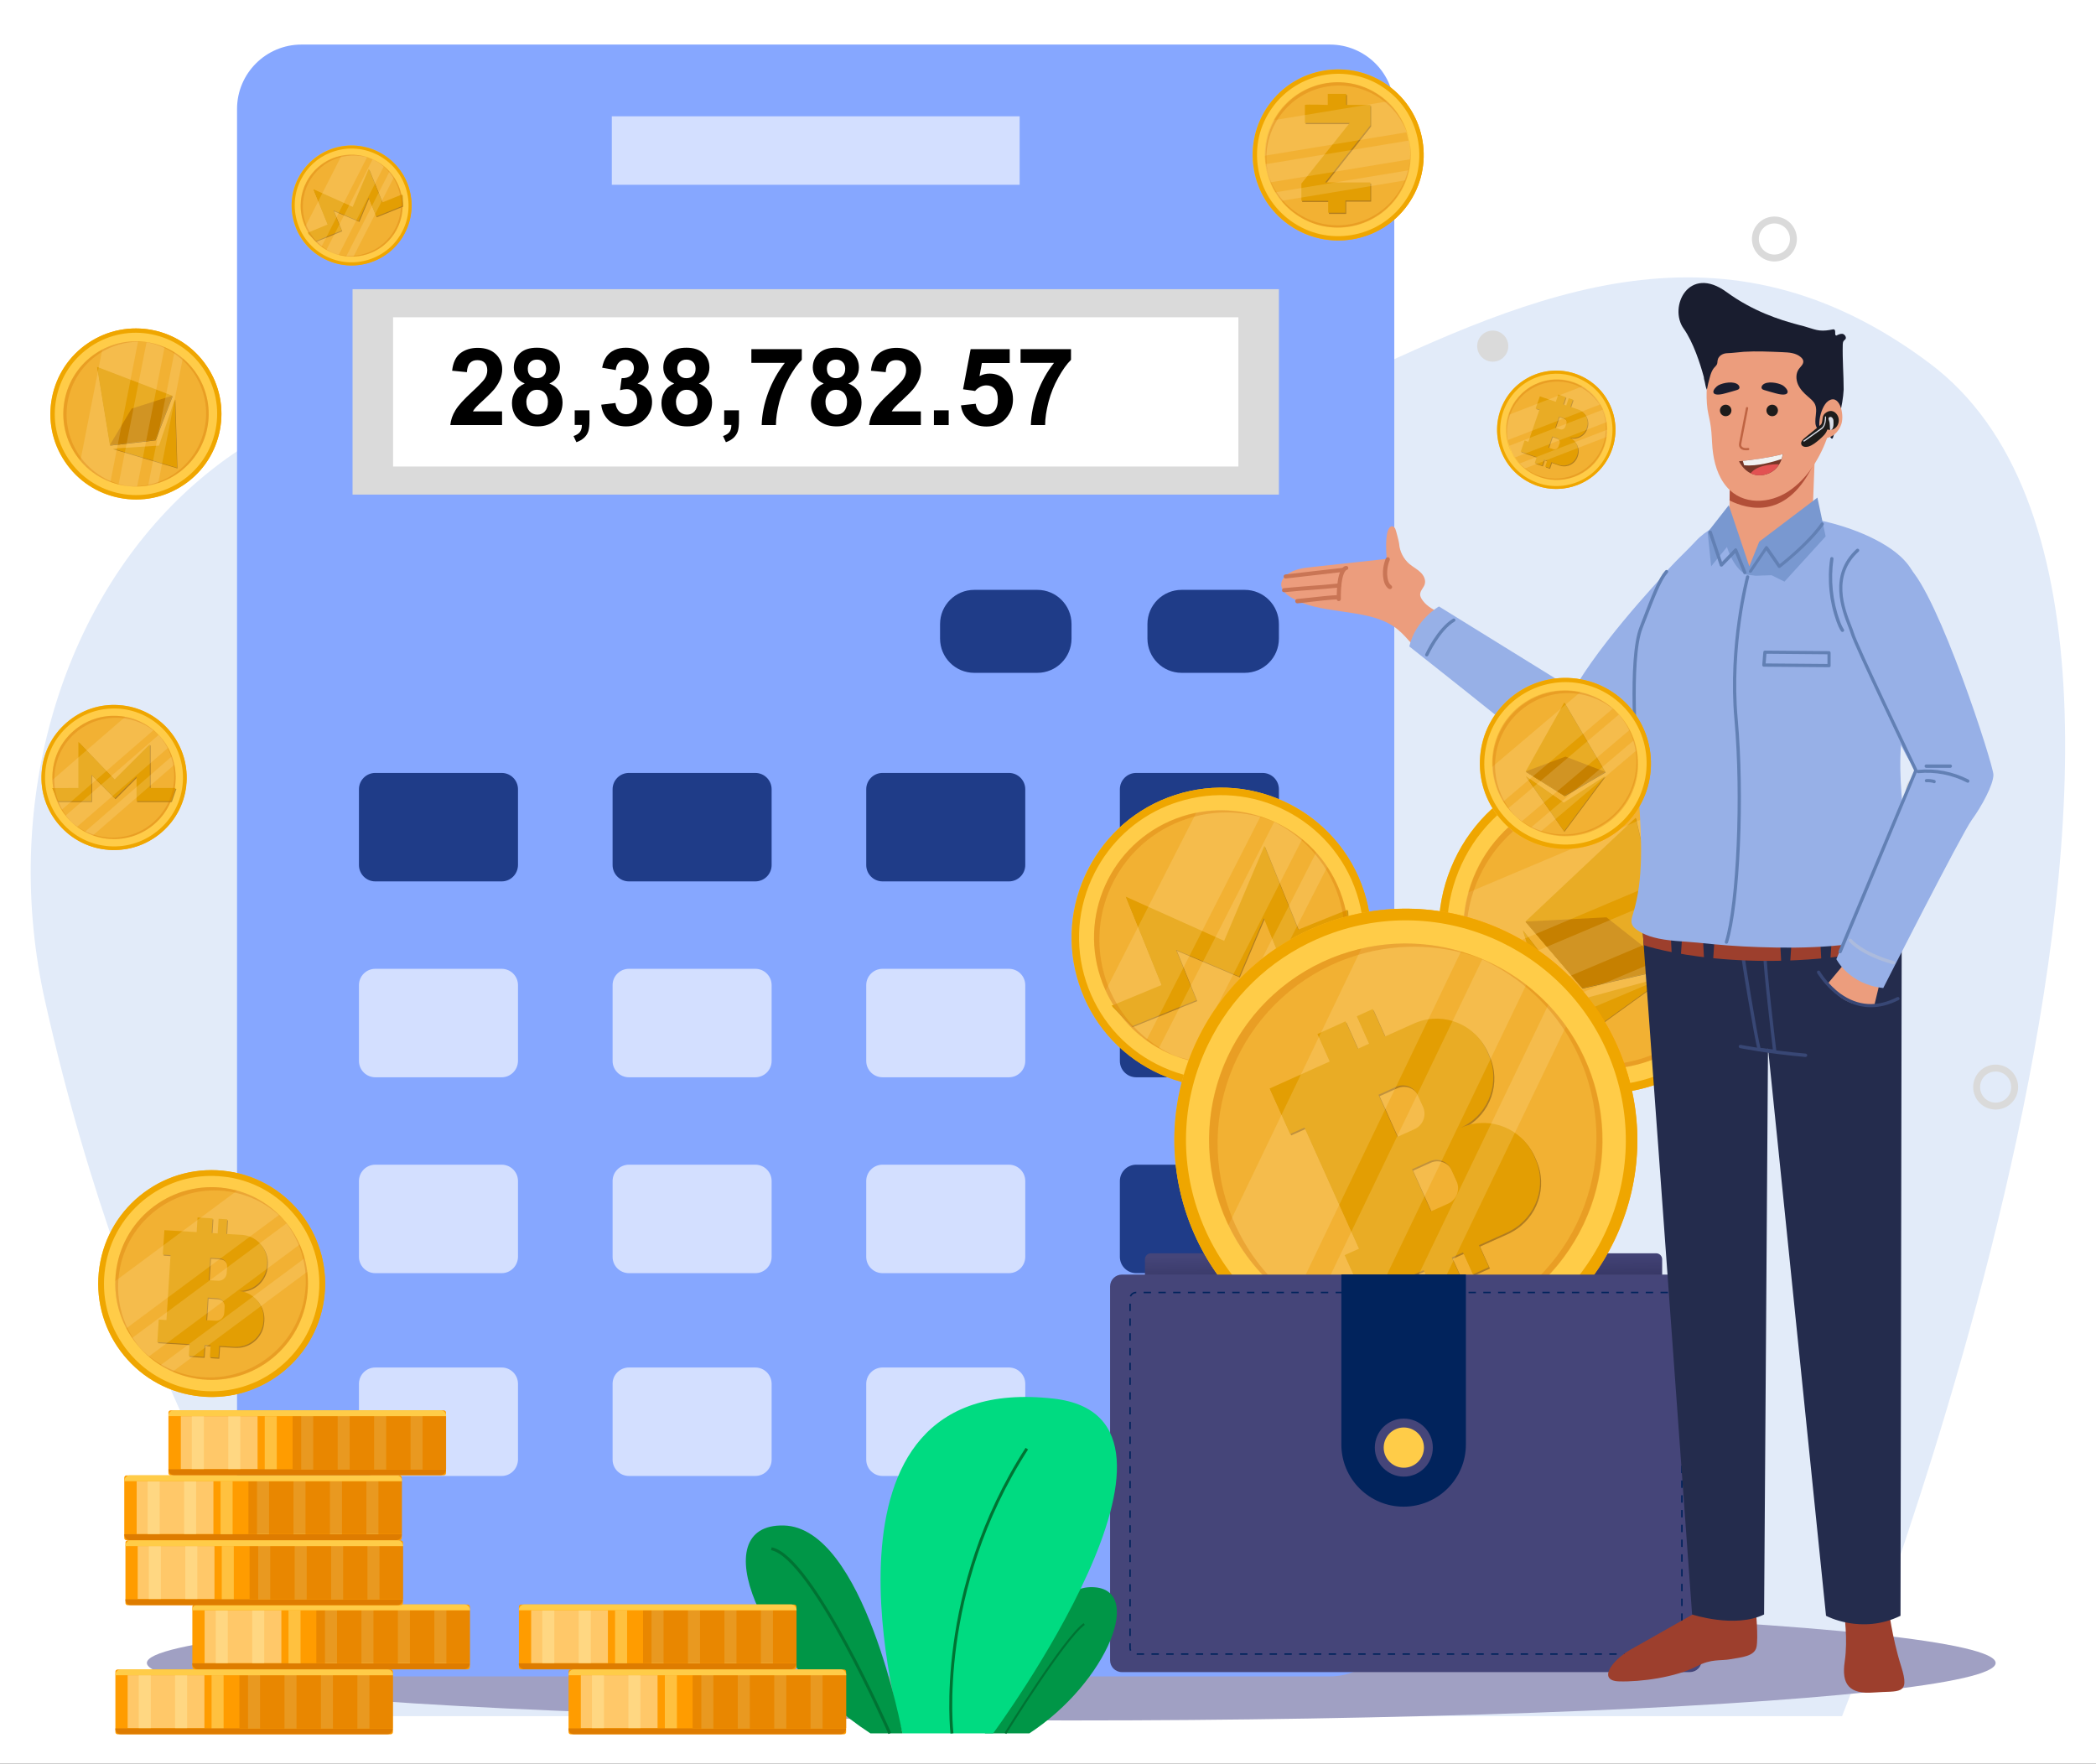 <?xml version="1.0" encoding="utf-8"?>
<!-- Generator: Adobe Illustrator 23.1.0, SVG Export Plug-In . SVG Version: 6.00 Build 0)  -->
<svg version="1.1" xmlns="http://www.w3.org/2000/svg" xmlns:xlink="http://www.w3.org/1999/xlink" x="0px" y="0px"
	 viewBox="0 0 1604 1349.7" style="enable-background:new 0 0 1604 1349.7;" xml:space="preserve">
<rect x="0" y="0" width="1604" height="1349.7" fill="#333333" stroke="none"/>
<style type="text/css">
	.st0{fill:#C3CCEA;}
	.st1{fill:#FFFFFF;}
	.st2{fill:#E2EBF9;}
	.st3{fill:#A0A0C3;}
	.st4{fill:#DADADA;}
	.st5{fill:#86A7FF;}
	.st6{fill:#D3DFFF;}
	.st7{fill:#1F3C88;}
	.st8{fill:#FBC343;}
	.st9{fill:url(#SVGID_1_);}
	.st10{fill:#FFCC48;}
	.st11{fill:url(#SVGID_2_);}
	.st12{fill:#EFA600;}
	.st13{opacity:0.3;fill:#D27100;}
	.st14{opacity:0.4;}
	.st15{fill:#4F2D00;}
	.st16{fill:#E39E03;}
	.st17{opacity:0.2;clip-path:url(#SVGID_4_);}
	.st18{fill:#FFE6B1;}
	.st19{fill:url(#SVGID_5_);}
	.st20{fill:#C68000;}
	.st21{opacity:0.2;clip-path:url(#SVGID_7_);}
	.st22{fill:url(#SVGID_8_);}
	.st23{opacity:0.2;clip-path:url(#SVGID_10_);}
	.st24{fill:#454579;}
	.st25{fill:none;stroke:#01235C;stroke-width:1.127;stroke-miterlimit:10;stroke-dasharray:5.651,5.651;}
	.st26{fill:#01235C;}
	.st27{fill:#EC9D7D;}
	.st28{fill:#C97555;}
	.st29{fill:#97B0E7;}
	.st30{fill:#6280B4;}
	.st31{fill:#9D3F2D;}
	.st32{fill:#242C4D;}
	.st33{fill:#384775;}
	.st34{fill:#B24F38;}
	.st35{fill:#1E1C1B;}
	.st36{fill:#BF6443;}
	.st37{fill:#773728;}
	.st38{fill:#E25252;}
	.st39{fill:#F1F2F2;}
	.st40{fill:#191D2F;}
	.st41{fill:#DADEE9;}
	.st42{fill:#7998D0;}
	.st43{fill:#ACBBDD;}
	.st44{fill:url(#SVGID_11_);}
	.st45{opacity:0.2;clip-path:url(#SVGID_13_);}
	.st46{fill:url(#SVGID_14_);}
	.st47{opacity:0.2;clip-path:url(#SVGID_16_);}
	.st48{fill:url(#SVGID_17_);}
	.st49{opacity:0.2;clip-path:url(#SVGID_19_);}
	.st50{fill:url(#SVGID_20_);}
	.st51{opacity:0.2;clip-path:url(#SVGID_22_);}
	.st52{fill:url(#SVGID_23_);}
	.st53{opacity:0.2;clip-path:url(#SVGID_25_);}
	.st54{fill:url(#SVGID_26_);}
	.st55{opacity:0.2;clip-path:url(#SVGID_28_);}
	.st56{fill:#009647;}
	.st57{fill:none;stroke:#007333;stroke-width:1.585;stroke-miterlimit:10;}
	.st58{fill:#00DB81;}
	.st59{fill:none;stroke:#007333;stroke-width:2.254;stroke-miterlimit:10;}
	.st60{fill:#FF9C00;}
	.st61{opacity:0.76;}
	.st62{fill:#FFCD53;}
	.st63{opacity:0.49;fill:#D27100;}
	.st64{opacity:0.5;fill:#FFE6B1;}
	.st65{opacity:0.2;fill:#FFE6B1;}
	.st66{opacity:0.72;fill:#D27100;}
	.st67{fill:url(#SVGID_29_);}
	.st68{opacity:0.2;clip-path:url(#SVGID_31_);}
</style>
<g id="BACKGROUND">
</g>
<g id="OBJECTS">
	<g>
		<g>
			<rect x="2694.4" y="1185.3" class="st0" width="21.1" height="21.1"/>
			<rect x="2723.7" y="1172.5" class="st0" width="21.1" height="33.8"/>
			<rect x="2753.1" y="1155.4" class="st0" width="21.1" height="50.9"/>
			<rect x="2782.4" y="1130.8" class="st0" width="21.1" height="75.5"/>
		</g>
		<g>
			<polygon class="st0" points="2369.4,1581.4 2385.2,1581.4 2385.2,1525.3 2427.3,1525.3 2427.3,1581.4 2443.1,1581.4 
				2406.3,1637.6 			"/>
		</g>
		<g>
			<polygon class="st0" points="2115.4,1065.1 2087.8,1065.1 2087.8,1163.1 2014.3,1163.1 2014.3,1065.1 1986.7,1065.1 2051,967.1 
							"/>
		</g>
	</g>
	<g>
		<rect x="-621" y="-477" class="st1" width="3000" height="2000"/>
		<path class="st2" d="M1409.7,1313.2c0,0,334.3-834.4,67.2-1035c-314.7-236.4-576.1,253-922.1,70.9
			C208.9,167.1-31.8,470.3,34.5,766.2c66.3,295.9,182.6,465.6,231.5,547.1H1409.7z"/>
		<ellipse class="st3" cx="819.8" cy="1272.6" rx="707.4" ry="44"/>
		<g>
			<path class="st4" d="M1357.9,200.1c-9.5,0-17.2-7.7-17.2-17.2s7.7-17.2,17.2-17.2c9.5,0,17.2,7.7,17.2,17.2
				S1367.4,200.1,1357.9,200.1z M1357.9,171c-6.6,0-11.9,5.3-11.9,11.9s5.3,11.9,11.9,11.9c6.6,0,11.9-5.3,11.9-11.9
				S1364.5,171,1357.9,171z"/>
			<path class="st4" d="M-67.8,466c-9.5,0-17.2-7.7-17.2-17.2s7.7-17.2,17.2-17.2s17.2,7.7,17.2,17.2S-58.3,466-67.8,466z
				 M-67.8,436.9c-6.6,0-11.9,5.3-11.9,11.9s5.3,11.9,11.9,11.9s11.9-5.3,11.9-11.9S-61.2,436.9-67.8,436.9z"/>
			<path class="st4" d="M1527.2,849.1c-9.5,0-17.2-7.7-17.2-17.2c0-9.5,7.7-17.2,17.2-17.2c9.5,0,17.2,7.7,17.2,17.2
				C1544.4,841.4,1536.7,849.1,1527.2,849.1z M1527.2,820c-6.6,0-11.9,5.3-11.9,11.9c0,6.6,5.3,11.9,11.9,11.9
				c6.6,0,11.9-5.3,11.9-11.9C1539.1,825.3,1533.8,820,1527.2,820z"/>
			<path class="st4" d="M2112.3,665.7c-9.5,0-17.2-7.7-17.2-17.2c0-9.5,7.7-17.2,17.2-17.2s17.2,7.7,17.2,17.2
				C2129.4,658,2121.7,665.7,2112.3,665.7z M2112.3,636.6c-6.6,0-11.9,5.3-11.9,11.9c0,6.6,5.3,11.9,11.9,11.9s11.9-5.3,11.9-11.9
				C2124.2,641.9,2118.8,636.6,2112.3,636.6z"/>
			<circle class="st4" cx="1470.4" cy="604.8" r="11.9"/>
			<circle class="st4" cx="2018.3" cy="1043.1" r="11.9"/>
			
				<ellipse transform="matrix(1.415886e-03 -1 1 1.415886e-03 875.833 1406.904)" class="st4" cx="1142.4" cy="264.9" rx="11.9" ry="11.9"/>
			<circle class="st4" cx="-171.8" cy="1081.9" r="11.9"/>
		</g>
		<path class="st5" d="M1017.7,1282.9h-787c-27.2,0-49.3-22.1-49.3-49.3V83.4c0-27.2,22.1-49.3,49.3-49.3h787
			c27.2,0,49.3,22.1,49.3,49.3v1150.3C1067,1260.9,1045,1282.9,1017.7,1282.9z"/>
		<rect x="468.2" y="89" class="st6" width="312.1" height="52.4"/>
		<rect x="269.8" y="221.3" class="st4" width="708.9" height="157.2"/>
		<rect x="300.8" y="242.8" class="st1" width="646.9" height="114.2"/>
		<g>
			<path class="st7" d="M793.8,514.9h-48.2c-14.5,0-26.2-11.7-26.2-26.2v-11.1c0-14.5,11.7-26.2,26.2-26.2h48.2
				c14.5,0,26.2,11.7,26.2,26.2v11.1C820,503.2,808.3,514.9,793.8,514.9z"/>
			<path class="st7" d="M952.5,514.9h-48.2c-14.5,0-26.2-11.7-26.2-26.2v-11.1c0-14.5,11.7-26.2,26.2-26.2h48.2
				c14.5,0,26.2,11.7,26.2,26.2v11.1C978.7,503.2,967,514.9,952.5,514.9z"/>
		</g>
		<g>
			<path class="st7" d="M966.2,674.5h-96.7c-6.9,0-12.5-5.6-12.5-12.5v-58c0-6.9,5.6-12.5,12.5-12.5h96.7c6.9,0,12.5,5.6,12.5,12.5
				v58C978.7,668.9,973.1,674.5,966.2,674.5z"/>
			<path class="st7" d="M772.1,674.5h-96.7c-6.9,0-12.5-5.6-12.5-12.5v-58c0-6.9,5.6-12.5,12.5-12.5h96.7c6.9,0,12.5,5.6,12.5,12.5
				v58C784.6,668.9,779,674.5,772.1,674.5z"/>
			<path class="st7" d="M578,674.5h-96.7c-6.9,0-12.5-5.6-12.5-12.5v-58c0-6.9,5.6-12.5,12.5-12.5H578c6.9,0,12.5,5.6,12.5,12.5v58
				C590.5,668.9,584.9,674.5,578,674.5z"/>
			<path class="st7" d="M383.9,674.5h-96.7c-6.9,0-12.5-5.6-12.5-12.5v-58c0-6.9,5.6-12.5,12.5-12.5h96.7c6.9,0,12.5,5.6,12.5,12.5
				v58C396.3,668.9,390.8,674.5,383.9,674.5z"/>
		</g>
		<g>
			<path class="st7" d="M966.2,824.4h-96.7c-6.9,0-12.5-5.6-12.5-12.5v-58c0-6.9,5.6-12.5,12.5-12.5h96.7c6.9,0,12.5,5.6,12.5,12.5
				v58C978.7,818.8,973.1,824.4,966.2,824.4z"/>
			<path class="st6" d="M772.1,824.4h-96.7c-6.9,0-12.5-5.6-12.5-12.5v-58c0-6.9,5.6-12.5,12.5-12.5h96.7c6.9,0,12.5,5.6,12.5,12.5
				v58C784.6,818.8,779,824.4,772.1,824.4z"/>
			<path class="st6" d="M578,824.4h-96.7c-6.9,0-12.5-5.6-12.5-12.5v-58c0-6.9,5.6-12.5,12.5-12.5H578c6.9,0,12.5,5.6,12.5,12.5v58
				C590.5,818.8,584.9,824.4,578,824.4z"/>
			<path class="st6" d="M383.9,824.4h-96.7c-6.9,0-12.5-5.6-12.5-12.5v-58c0-6.9,5.6-12.5,12.5-12.5h96.7c6.9,0,12.5,5.6,12.5,12.5
				v58C396.3,818.8,390.8,824.4,383.9,824.4z"/>
		</g>
		<g>
			<path class="st7" d="M966.2,974.3h-96.7c-6.9,0-12.5-5.6-12.5-12.5v-58c0-6.9,5.6-12.5,12.5-12.5h96.7c6.9,0,12.5,5.6,12.5,12.5
				v58C978.7,968.7,973.1,974.3,966.2,974.3z"/>
			<path class="st6" d="M772.1,974.3h-96.7c-6.9,0-12.5-5.6-12.5-12.5v-58c0-6.9,5.6-12.5,12.5-12.5h96.7c6.9,0,12.5,5.6,12.5,12.5
				v58C784.6,968.7,779,974.3,772.1,974.3z"/>
			<path class="st6" d="M578,974.3h-96.7c-6.9,0-12.5-5.6-12.5-12.5v-58c0-6.9,5.6-12.5,12.5-12.5H578c6.9,0,12.5,5.6,12.5,12.5v58
				C590.5,968.7,584.9,974.3,578,974.3z"/>
			<path class="st6" d="M383.9,974.3h-96.7c-6.9,0-12.5-5.6-12.5-12.5v-58c0-6.9,5.6-12.5,12.5-12.5h96.7c6.9,0,12.5,5.6,12.5,12.5
				v58C396.3,968.7,390.8,974.3,383.9,974.3z"/>
		</g>
		<g>
			<path class="st8" d="M966.2,1129.5h-96.7c-6.9,0-12.5-5.6-12.5-12.5v-58c0-6.9,5.6-12.5,12.5-12.5h96.7c6.9,0,12.5,5.6,12.5,12.5
				v58C978.7,1123.9,973.1,1129.5,966.2,1129.5z"/>
			<path class="st6" d="M772.1,1129.5h-96.7c-6.9,0-12.5-5.6-12.5-12.5v-58c0-6.9,5.6-12.5,12.5-12.5h96.7c6.9,0,12.5,5.6,12.5,12.5
				v58C784.6,1123.9,779,1129.5,772.1,1129.5z"/>
			<path class="st6" d="M578,1129.5h-96.7c-6.9,0-12.5-5.6-12.5-12.5v-58c0-6.9,5.6-12.5,12.5-12.5H578c6.9,0,12.5,5.6,12.5,12.5v58
				C590.5,1123.9,584.9,1129.5,578,1129.5z"/>
			<path class="st6" d="M383.9,1129.5h-96.7c-6.9,0-12.5-5.6-12.5-12.5v-58c0-6.9,5.6-12.5,12.5-12.5h96.7c6.9,0,12.5,5.6,12.5,12.5
				v58C396.3,1123.9,390.8,1129.5,383.9,1129.5z"/>
		</g>
		<g>
			<linearGradient id="SVGID_1_" gradientUnits="userSpaceOnUse" x1="1073.719" y1="958.966" x2="1074.056" y2="980.867">
				<stop  offset="0" style="stop-color:#454579"/>
				<stop  offset="1" style="stop-color:#363664"/>
			</linearGradient>
			<path class="st9" d="M1267.4,959.1H880.8c-2.6,0-4.6,2.1-4.6,4.6v43.6c0,2.6,2.1,4.6,4.6,4.6h386.6c2.6,0,4.6-2.1,4.6-4.6v-43.6
				C1272,961.2,1270,959.1,1267.4,959.1z"/>
			<g>
				<path class="st10" d="M900.2,611.2c-2.9,0.9-5.7,2-8.5,3.1c-24.5,10.2-44.4,28.5-56.5,52.4c-13.5,26.6-15.9,56.8-6.7,85.2
					c9.2,28.4,28.9,51.5,55.5,65c26.6,13.5,56.8,15.9,85.2,6.7c28.4-9.2,51.5-28.9,65-55.5c13.5-26.6,15.9-56.8,6.7-85.2
					C1021.9,624.3,958.8,592.2,900.2,611.2z"/>
				
					<linearGradient id="SVGID_2_" gradientUnits="userSpaceOnUse" x1="734.073" y1="562.027" x2="963.366" y2="562.027" gradientTransform="matrix(0.885 0.466 -0.466 0.885 445.265 -175.156)">
					<stop  offset="0" style="stop-color:#FFCC48"/>
					<stop  offset="1" style="stop-color:#FF9C00"/>
				</linearGradient>
				<path class="st11" d="M899.3,608.4c-60.2,19.6-93.2,84.2-73.6,144.4c19.6,60.2,84.2,93.2,144.4,73.6
					c60.2-19.6,93.2-84.2,73.6-144.4v0l0,0l0,0C1024.2,621.8,959.5,588.8,899.3,608.4z M1040.9,682.9c9.2,28.4,6.8,58.6-6.7,85.2
					c-13.6,26.6-36.6,46.3-65,55.5c-28.4,9.2-58.6,6.8-85.2-6.7c-26.6-13.6-46.3-36.6-55.5-65c-9.2-28.4-6.8-58.6,6.7-85.2
					c12.2-23.9,32.1-42.2,56.5-52.4c2.8-1.1,5.6-2.2,8.5-3.1C958.8,592.2,1021.9,624.3,1040.9,682.9z"/>
				<path class="st12" d="M899.3,608.4c-29.1,9.4-52.8,29.7-66.7,57c-13.9,27.3-16.4,58.3-6.9,87.5c9.4,29.1,29.7,52.8,57,66.7
					c27.3,13.9,58.3,16.4,87.5,6.9c3-1,5.8-2,8.7-3.2c25.1-10.4,45.5-29.3,58-53.8c13.9-27.3,16.4-58.3,6.9-87.5
					C1024.2,621.9,959.4,588.8,899.3,608.4z M1038.3,683.8c9,27.7,6.6,57.2-6.6,83.1c-13.2,25.9-35.7,45.1-63.4,54.1
					c-27.7,9-57.2,6.6-83.1-6.6c-25.9-13.2-45.1-35.7-54.1-63.4c-9-27.7-6.6-57.2,6.6-83.1c11.9-23.3,31.2-41.2,55.1-51.1
					c2.7-1.1,5.4-2.1,8.3-3C958.2,595.3,1019.7,626.7,1038.3,683.8z"/>
				<path class="st13" d="M1027.3,687.3c16.6,51.2-11.4,106.1-62.6,122.7c-51.2,16.6-106.1-11.4-122.7-62.6
					c-16.6-51.2,11.4-106.1,62.6-122.7C955.8,608.2,1010.7,636.2,1027.3,687.3z"/>
				<g>
					<g class="st14">
						<polygon class="st15" points="851.3,770.3 866.7,786.1 916.2,766.1 900.6,727.6 948.8,748 967.8,703.4 982.3,739.3 
							1032.9,718.8 1031.7,696.9 994.1,712.1 968.1,648 937.3,720.7 862,686.9 889.4,754.5 						"/>
					</g>
					<g>
						<g>
							<polygon class="st16" points="850.7,769.6 866.2,785.4 915.6,765.4 900,726.9 948.3,747.3 967.2,702.7 981.8,738.6 
								1032.4,718.1 1031.2,696.2 993.5,711.4 967.6,647.3 936.8,720 861.5,686.2 888.9,753.8 							"/>
						</g>
					</g>
				</g>
				<g>
					<defs>
						<path id="SVGID_3_" d="M1027.3,687.3c16.6,51.2-11.4,106.1-62.6,122.7c-51.2,16.6-106.1-11.4-122.7-62.6
							c-16.6-51.2,11.4-106.1,62.6-122.7C955.8,608.2,1010.7,636.2,1027.3,687.3z"/>
					</defs>
					<clipPath id="SVGID_4_">
						<use xlink:href="#SVGID_3_"  style="overflow:visible;"/>
					</clipPath>
					<g class="st17">
						
							<rect x="927.1" y="576.3" transform="matrix(0.891 0.454 -0.454 0.891 432.175 -347.604)" class="st18" width="25.1" height="298.9"/>
						
							<rect x="870" y="566.7" transform="matrix(0.891 0.454 -0.454 0.891 422.68 -327.249)" class="st18" width="45.1" height="298.9"/>
						
							<rect x="961.7" y="593.3" transform="matrix(0.891 0.454 -0.454 0.891 442.993 -358.61)" class="st18" width="12.6" height="298.9"/>
					</g>
				</g>
				<path class="st13" d="M846.1,749.2c-16.6-51.2,11.4-106.1,62.6-122.7c21.9-7.1,44.4-6,64.4,1.6c-20.9-9-45.1-10.8-68.5-3.2
					c-51.2,16.6-79.2,71.5-62.6,122.7c9.5,29.3,31.6,50.9,58.3,61C875.5,797.8,855.1,776.9,846.1,749.2z"/>
				<path class="st13" d="M969.4,626.4c25.2,10.6,45.8,31.6,54.9,59.6c16.6,51.2-11.4,106.1-62.6,122.7c-22,7.1-44.7,6-64.8-1.7
					c20.8,8.7,44.7,10.4,67.8,2.9c51.2-16.6,79.2-71.6,62.6-122.7C1017.9,658.2,996,636.6,969.4,626.4z"/>
			</g>
			<g>
				<path class="st10" d="M1272.4,598.4c-3.1-1.2-6.2-2.4-9.3-3.4c-27.6-8.8-57.2-7.4-84.2,4c-30,12.7-53.4,36.3-65.7,66.5
					c-12.3,30.2-12.1,63.4,0.6,93.5c12.7,30.1,36.3,53.4,66.5,65.7c30.3,12.3,63.4,12.1,93.5-0.6c30-12.7,53.4-36.3,65.7-66.5
					C1364.9,695.2,1334.8,623.8,1272.4,598.4z"/>
				
					<linearGradient id="SVGID_5_" gradientUnits="userSpaceOnUse" x1="1151.964" y1="609.23" x2="1402.685" y2="609.23" gradientTransform="matrix(0.954 0.3 -0.3 0.954 190.231 -252.412)">
					<stop  offset="0" style="stop-color:#FFCC48"/>
					<stop  offset="1" style="stop-color:#FF9C00"/>
				</linearGradient>
				<path class="st19" d="M1273.6,595.4c-64.1-26.1-137.3,4.8-163.3,68.9c-26.1,64.1,4.8,137.3,68.9,163.3
					c64.1,26.1,137.3-4.8,163.3-68.9v0l0,0l0,0C1368.6,694.6,1337.8,621.5,1273.6,595.4z M1339.5,757.6
					c-12.3,30.2-35.6,53.8-65.7,66.5c-30.1,12.7-63.2,12.9-93.5,0.6c-30.2-12.3-53.8-35.6-66.5-65.7c-12.7-30.1-12.9-63.2-0.6-93.5
					c12.3-30.2,35.6-53.8,65.7-66.5c27-11.4,56.5-12.7,84.2-4c3.1,1,6.2,2.1,9.3,3.4C1334.8,623.8,1364.9,695.2,1339.5,757.6z"/>
				<path class="st12" d="M1273.6,595.4c-31-12.6-65.1-12.4-95.9,0.6c-30.9,13-54.8,37.3-67.4,68.3c-12.6,31-12.4,65.1,0.6,95.9
					s37.3,54.8,68.3,67.4c3.1,1.3,6.3,2.4,9.5,3.4c28.4,9,58.7,7.6,86.4-4.1c30.9-13,54.8-37.3,67.4-68.3
					C1368.6,694.7,1337.7,621.5,1273.6,595.4z M1336.7,756.4c-12,29.5-34.7,52.5-64,64.8c-29.3,12.4-61.6,12.6-91.1,0.6
					c-29.5-12-52.5-34.7-64.8-64c-12.4-29.3-12.6-61.7-0.6-91.1c12-29.5,34.7-52.5,64-64.8c26.3-11.1,55.1-12.4,82.1-3.9
					c3,1,6.1,2.1,9,3.3C1332.1,626,1361.4,695.6,1336.7,756.4z"/>
				
					<ellipse transform="matrix(0.707 -0.707 0.707 0.707 -143.931 1075.602)" class="st13" cx="1226.4" cy="711.5" rx="106.5" ry="106.5"/>
				<g>
					<g class="st14">
						<polygon class="st15" points="1252,626.3 1167.7,705.7 1211.1,756.5 1278.6,741.1 						"/>
						<polygon class="st15" points="1167.7,705.7 1229.7,702.4 1278.6,741.1 1211.1,756.5 						"/>
						<polygon class="st15" points="1165.7,712.3 1207.3,766.1 1276.7,747.1 1195,806.1 						"/>
					</g>
					<g>
						<g>
							<polygon class="st16" points="1251.7,625.8 1167.4,705.2 1210.8,756 1278.3,740.6 							"/>
							<polygon class="st20" points="1167.4,705.2 1229.4,702 1278.3,740.6 1210.8,756 							"/>
							<polygon class="st16" points="1165.3,711.8 1206.9,765.6 1276.4,746.7 1194.6,805.6 							"/>
						</g>
					</g>
				</g>
				<g>
					<defs>
						
							<ellipse id="SVGID_6_" transform="matrix(0.707 -0.707 0.707 0.707 -143.931 1075.602)" cx="1226.4" cy="711.5" rx="106.5" ry="106.5"/>
					</defs>
					<clipPath id="SVGID_7_">
						<use xlink:href="#SVGID_6_"  style="overflow:visible;"/>
					</clipPath>
					<g class="st21">
						
							<rect x="1210.9" y="558.6" transform="matrix(0.389 0.921 -0.921 0.389 1414 -686.912)" class="st18" width="27.5" height="326.9"/>
						
							<rect x="1167.3" y="517.4" transform="matrix(0.389 0.921 -0.921 0.389 1356.071 -682.038)" class="st18" width="49.3" height="326.9"/>
						
							<rect x="1229.4" y="592.8" transform="matrix(0.389 0.921 -0.921 0.389 1452.626 -676.798)" class="st18" width="13.7" height="326.9"/>
					</g>
				</g>
				<path class="st13" d="M1130,675.7c22.2-54.5,84.3-80.7,138.8-58.5c23.3,9.5,41.4,26.3,52.8,46.7c-11.2-22.3-30.1-40.8-55-51
					c-54.5-22.2-116.6,4-138.8,58.5c-12.7,31.2-9.5,64.8,5.8,92.1C1120.3,737,1117.9,705.3,1130,675.7z"/>
				<path class="st13" d="M1319.5,659.9c13.6,26.6,16.1,58.7,3.9,88.6c-22.2,54.5-84.3,80.7-138.8,58.5c-23.4-9.5-41.6-26.5-53-47
					c11.2,22,30,40.2,54.6,50.2c54.5,22.2,116.6-4,138.8-58.5C1337.7,720.6,1334.6,687.1,1319.5,659.9z"/>
			</g>
			<g>
				<path class="st10" d="M1018.7,709.7c-4.4,1.6-8.7,3.3-13,5.1c-37.5,16.6-67.5,45.6-85.4,83c-19.9,41.5-22.5,88.4-7.3,131.8
					c15.3,43.5,46.5,78.4,88.1,98.4c41.5,19.9,88.4,22.5,131.8,7.3c43.6-15.3,78.4-46.6,98.4-88.1c19.9-41.5,22.5-88.4,7.3-131.8
					C1207.2,725.6,1108.5,678.2,1018.7,709.7z"/>
				
					<linearGradient id="SVGID_8_" gradientUnits="userSpaceOnUse" x1="716.918" y1="967.396" x2="1071.144" y2="967.396" gradientTransform="matrix(0.914 -0.405 0.405 0.914 -133.216 349.848)">
					<stop  offset="0" style="stop-color:#FFCC48"/>
					<stop  offset="1" style="stop-color:#FF9C00"/>
				</linearGradient>
				<path class="st22" d="M1017.2,705.4c-92.3,32.4-140.8,133.5-108.4,225.8c32.4,92.3,133.5,140.8,225.8,108.4
					c92.3-32.4,140.8-133.5,108.4-225.8l0,0l0,0l0,0C1210.6,721.6,1109.5,673,1017.2,705.4z M1238.7,815.4
					c15.3,43.5,12.7,90.3-7.3,131.8c-20,41.5-54.8,72.8-98.4,88.1c-43.5,15.3-90.3,12.7-131.8-7.3c-41.5-20-72.8-54.9-88.1-98.4
					c-15.3-43.5-12.7-90.3,7.3-131.8c17.9-37.3,48-66.4,85.4-83c4.2-1.9,8.5-3.6,13-5.1C1108.5,678.2,1207.2,725.6,1238.7,815.4z"/>
				<path class="st12" d="M1017.2,705.4c-44.6,15.6-80.5,47.8-101,90.4c-20.5,42.6-23.1,90.7-7.5,135.3
					c15.7,44.6,47.8,80.5,90.4,101c42.6,20.5,90.7,23.1,135.3,7.5c4.5-1.6,9-3.3,13.3-5.3c38.4-17,69.3-46.8,87.7-85.2
					c20.5-42.6,23.1-90.7,7.5-135.3C1210.6,721.7,1109.4,673.1,1017.2,705.4z M1234.6,816.8c14.9,42.4,12.4,88-7.1,128.5
					c-19.5,40.5-53.4,70.9-95.9,85.9c-42.4,14.9-88,12.4-128.5-7.1c-40.5-19.5-71-53.5-85.9-95.9c-14.9-42.4-12.4-88,7.1-128.5
					c17.5-36.4,46.7-64.7,83.3-80.9c4.1-1.8,8.3-3.5,12.6-5C1107.7,683.1,1203.9,729.3,1234.6,816.8z"/>
				
					<ellipse transform="matrix(0.707 -0.707 0.707 0.707 -301.852 1016.326)" class="st13" cx="1075.9" cy="872.5" rx="150.5" ry="150.5"/>
				<g>
					<g class="st14">
						<path class="st15" d="M1139.8,807.9l-1-2.3c-9.2-20.5-32.8-30.1-53.6-22.2c-0.8,0.3-1.6,0.6-2.4,1l-22.1,9.9l-9.4-21
							l-12.2,5.5l9.4,21l-8.6,3.9l-9.4-21l-21.5,9.7l9.4,21l-46,20.7l15.7,34.8l11-4.9l41.7,92.7l-11,4.9l14.5,32.2l46-20.7
							l7.6,16.8l21.5-9.7l-7.6-16.8l8.6-3.9l7.6,16.8l12.2-5.5l-7.6-16.8l21.6-9.7c0.9-0.4,1.9-0.9,2.7-1.4
							c19.6-10.6,28-34.6,18.7-55.2l-1-2.3c-9.2-20.5-32.8-30.1-53.6-22.2c-0.8,0.3-1.6,0.6-2.4,1c0.8-0.4,1.6-0.8,2.3-1.2
							C1140.7,852.6,1149.1,828.5,1139.8,807.9z M1115.5,905.1c2.9,6.5,0,14.2-6.5,17.1l-13.1,5.9l-14.5-32.2l13.5-6.1
							c6.3-2.8,13.7,0,16.5,6.3L1115.5,905.1z M1089.9,848.1c2.9,6.5,0,14.2-6.5,17.1l-13.1,5.9l-14.5-32.2l13.5-6.1
							c6.3-2.8,13.7,0,16.5,6.3L1089.9,848.1z"/>
					</g>
					<g>
						<g>
							<path class="st16" d="M1139,806.8l-1-2.3c-9.2-20.5-32.8-30.1-53.6-22.2c-0.8,0.3-1.6,0.6-2.4,1l-22.1,9.9l-9.4-21l-12.2,5.5
								l9.4,21l-8.6,3.9l-9.4-21l-21.5,9.7l9.4,21l-46,20.7l15.7,34.8l11-4.9l41.7,92.7l-11,4.9l14.5,32.2l46-20.7l7.6,16.8
								l21.5-9.7l-7.6-16.8l8.6-3.9l7.6,16.8l12.2-5.5l-7.6-16.8l21.6-9.7c0.9-0.4,1.9-0.9,2.7-1.4c19.6-10.6,28-34.6,18.7-55.2
								l-1-2.3c-9.2-20.5-32.8-30.1-53.6-22.2c-0.8,0.3-1.6,0.6-2.4,1c0.8-0.4,1.6-0.8,2.3-1.2
								C1139.9,851.5,1148.3,827.5,1139,806.8z M1114.7,904c2.9,6.5,0,14.2-6.5,17.1l-13.1,5.9l-14.5-32.2l13.5-6.1
								c6.3-2.8,13.7,0,16.5,6.3L1114.7,904z M1089,847c2.9,6.5,0,14.2-6.5,17.1l-13.1,5.9l-14.5-32.2l13.5-6.1
								c6.3-2.8,13.7,0,16.5,6.3L1089,847z"/>
						</g>
					</g>
				</g>
				<g>
					<defs>
						
							<ellipse id="SVGID_9_" transform="matrix(0.707 -0.707 0.707 0.707 -301.852 1016.326)" cx="1075.9" cy="872.5" rx="150.5" ry="150.5"/>
					</defs>
					<clipPath id="SVGID_10_">
						<use xlink:href="#SVGID_9_"  style="overflow:visible;"/>
					</clipPath>
					<g class="st23">
						
							<rect x="1064.4" y="654.4" transform="matrix(0.901 0.433 -0.433 0.901 490.181 -381.987)" class="st18" width="38.8" height="461.8"/>
						
							<rect x="975.9" y="641.3" transform="matrix(0.901 0.433 -0.433 0.901 477.312 -351.619)" class="st18" width="69.7" height="461.8"/>
						
							<rect x="1118.5" y="679.7" transform="matrix(0.901 0.433 -0.433 0.901 505.484 -398.703)" class="st18" width="19.4" height="461.8"/>
					</g>
				</g>
				<path class="st13" d="M940.3,924.8c-27.5-78.4,13.7-164.3,92.1-191.8c33.5-11.8,68.4-10.9,99.5,0c-32.7-13.2-70-15.1-105.9-2.5
					c-78.4,27.5-119.7,113.4-92.1,191.8c15.7,44.9,50.6,77.5,92.3,92.1C987.4,998.8,955.2,967.4,940.3,924.8z"/>
				<path class="st13" d="M1126.2,730.8c39.3,15.4,71.9,47.1,87,90.1c27.5,78.4-13.7,164.3-92.1,191.8
					c-33.7,11.8-68.8,10.9-100.1-0.2c32.4,12.7,69.3,14.5,104.8,2c78.4-27.5,119.7-113.4,92.1-191.8
					C1202.2,778,1167.5,745.5,1126.2,730.8z"/>
			</g>
			<path class="st24" d="M1293.1,1279.6H858.6c-5.1,0-9.1-4.1-9.1-9.1v-286c0-5.1,4.1-9.1,9.1-9.1h434.5c5.1,0,9.1,4.1,9.1,9.1v286
				C1302.3,1275.5,1298.2,1279.6,1293.1,1279.6z"/>
			<g>
				<path class="st25" d="M1282.4,1265.8H869.4c-2.6,0-4.6-2.1-4.6-4.6V993.7c0-2.6,2.1-4.6,4.6-4.6h413.1c2.6,0,4.6,2.1,4.6,4.6
					v267.5C1287.1,1263.8,1285,1265.8,1282.4,1265.8z"/>
			</g>
			<path class="st26" d="M1074.1,1153L1074.1,1153c-26.3,0-47.6-21.3-47.6-47.6V975.3h95.3v130.1
				C1121.8,1131.7,1100.4,1153,1074.1,1153z"/>
			<circle class="st24" cx="1074.3" cy="1107.8" r="22.2"/>
			<circle class="st10" cx="1074.3" cy="1107.8" r="15.4"/>
		</g>
		<g>
			<g>
				<g>
					<g>
						<path class="st27" d="M1089.1,460c-1.2-1.6-2.4-3.3-2.3-5.3c0.1-2.8,2.7-4.9,3.5-7.6c1-3.3-0.8-6.9-3.3-9.2
							c-2.5-2.4-5.6-4-8.3-6.2c-4.6-3.9-7.6-9.7-8-15.7c-0.1-1.3-2.4-10.3-3-11.5c-0.6-1.2-2-2.1-3.3-1.6c-0.6,0.3-1.1,0.9-1.4,1.4
							c-3.1,4.6-2.2,17.8-1.8,23.4c-19,2.1-37.9,4.1-56.9,6.2c-6.8,0.7-14,1.6-19.5,5.9c-2.2,1.7-4.1,4.2-4.3,7
							c-0.3,4,2.9,7.4,6.3,9.6c21.9,14.7,57.7,8.3,79.6,22.9c4.5,3,8.3,7,11.9,11.1c4.1,4.6,4.6,3.4,9.8,6.8
							c5.2,3.4,11.7,5.2,17.6,3.1c3.6-1.2,7.5-4.8,8.2-8.7c0.8-4.7,6.8-10.3,3.7-13.2C1110.2,471.5,1095.2,468.1,1089.1,460z"/>
						<path class="st28" d="M983.8,442.7c0.1,0,0.1,0,0.2,0c9-1,15.4-1.8,21.7-2.5c6.3-0.7,12.7-1.5,21.8-2.5
							c0.9-0.1,1.5-0.9,1.4-1.7c-0.1-0.9-0.8-1.6-1.7-1.4c-9.1,1-15.4,1.8-21.8,2.5c-6.3,0.7-12.6,1.5-21.7,2.5
							c-0.9,0.1-1.5,0.9-1.4,1.7C982.4,442.1,983,442.7,983.8,442.7z"/>
						<path class="st28" d="M982.6,453.2c0,0,0.1,0,0.2,0c10.6-1.1,15.9-1.4,21.1-1.8c5.1-0.4,10.5-0.8,21.1-1.8
							c0.9-0.1,1.5-0.9,1.4-1.7c-0.1-0.9-0.8-1.5-1.7-1.4c-10.6,1.1-15.9,1.4-21.1,1.8c-5.1,0.4-10.5,0.8-21.1,1.8
							c-0.9,0.1-1.5,0.9-1.4,1.7C981.1,452.6,981.8,453.2,982.6,453.2z"/>
						<path class="st28" d="M992.8,461.7c0,0,0.1,0,0.2,0c3.3-0.3,6.9-0.7,10.6-1.2c6.9-0.8,14.1-1.6,20.3-1.9
							c0.9,0,1.5-0.8,1.5-1.7c0-0.9-0.7-1.6-1.7-1.5c-6.3,0.3-13.5,1.1-20.5,1.9c-3.7,0.4-7.3,0.8-10.6,1.1
							c-0.9,0.1-1.5,0.9-1.4,1.7C991.3,461.1,992,461.7,992.8,461.7z"/>
						<path class="st28" d="M1024.5,460C1024.5,460,1024.5,460,1024.5,460c0.9,0,1.6-0.7,1.6-1.6c-0.2-20.5,4.3-22.2,4.3-22.2
							c0.9-0.1,1.4-0.8,1.4-1.7c-0.1-0.9-0.9-1.5-1.8-1.4c-1.7,0.1-7.3,2.4-7,25.4C1022.9,459.3,1023.6,460,1024.5,460z"/>
						<path class="st28" d="M1063.8,450.8c0.5,0,1-0.3,1.3-0.7c0.5-0.7,0.2-1.7-0.5-2.2c-1.3-0.9-2.2-2.6-2.7-5.3
							c-0.8-4.7-0.2-9.6,1.6-14c0.3-0.8-0.1-1.7-0.9-2.1c-0.8-0.3-1.7,0.1-2.1,0.9c-2,5-2.7,10.4-1.8,15.7c0.6,3.6,2,6.1,4.1,7.5
							C1063.2,450.8,1063.5,450.8,1063.8,450.8z"/>
					</g>
					<path class="st29" d="M1281.5,431.2c0,0-48.8,50.4-73.9,91.1c0,0-7.9-6.9-9.4,1.8l-97-60c0,0-18,10.2-22.7,30.6
						c0,0,85.5,67.4,99.6,80c14.1,12.5,37.6,37.6,68.2-3.1c30.6-40.8,79.2-101.9,79.2-101.9s12.5-24.3-1.6-47
						C1309.7,399.8,1281.5,431.2,1281.5,431.2z"/>
					<path class="st30" d="M1215.5,540c0.3,0,0.5-0.1,0.8-0.3c0.5-0.4,0.6-1.2,0.2-1.8c-4.9-6.3-11.3-11.4-18.4-14.9
						c-0.6-0.3-1.4,0-1.7,0.6c-0.3,0.6,0,1.4,0.6,1.7c6.8,3.3,12.9,8.2,17.5,14.2C1214.8,539.8,1215.1,540,1215.5,540z"/>
					<path class="st30" d="M1217.7,534.2c0.3,0,0.6-0.1,0.9-0.3c0.5-0.5,0.5-1.3,0.1-1.8l-9.4-10c-0.5-0.5-1.3-0.5-1.8-0.1
						c-0.5,0.5-0.5,1.3-0.1,1.8l9.4,10C1217,534.1,1217.3,534.2,1217.7,534.2z"/>
					<path class="st30" d="M1091.9,502.3c0.5,0,0.9-0.3,1.1-0.7c0.1-0.2,8.8-19.2,20.2-26c0.6-0.4,0.8-1.1,0.4-1.7
						c-0.4-0.6-1.1-0.8-1.7-0.4c-12,7.2-20.8,26.3-21.2,27.1c-0.3,0.6,0,1.4,0.6,1.7C1091.5,502.3,1091.7,502.3,1091.9,502.3z"/>
				</g>
				<path class="st31" d="M1304,1230.6c0,0-35,19.8-56,31.7c-14.9,8.5-25.5,23.9-9,24.4c16.5,0.5,43.4-3.1,59.6-11.6
					c11.3-5.9,17.7-3.9,26-5.4c8.2-1.5,18-2.1,19.6-9.3c1.5-7.2-0.5-28.3-0.5-28.3L1304,1230.6z"/>
				<path class="st31" d="M1411.2,1233.4c0,1.5,3.1,20.6,0.5,38.1c-2.6,17.5,3.4,25.2,22.4,23.7c19-1.5,28,2.6,20.8-20
					c-7.2-22.7-9.8-45.8-9.8-45.8L1411.2,1233.4z"/>
				<path class="st32" d="M1256.3,701.7l38.6,533.8c0,0,32.8,10.8,55.1,0l3-433.5l44.4,434.5c0,0,27,14.7,57,0l1-563.2
					C1455.2,673.3,1277.5,674.2,1256.3,701.7z"/>
				<path class="st33" d="M1358.1,805.8c0.3,0,0.6-0.1,0.9-0.4c0.3-0.3,0.4-0.7,0.4-1c-0.1-0.6-7.8-64.1-7.5-74.2
					c0-0.7-0.5-1.3-1.2-1.3c-0.5,0-1.3,0.5-1.3,1.2c-0.2,9.6,6.1,62.8,7.3,73l-9.5-1.2c-2.8-11.1-12.3-69.8-12.4-72.7
					c0-0.6-0.3-1.1-0.9-1.3c-0.7-0.2-1.4,0.1-1.6,0.8c-0.6,1.7,10.6,67.3,12.7,74.6c0.1,0.5,0.5,0.8,1,0.9l11.9,1.6
					C1358,805.8,1358,805.8,1358.1,805.8z"/>
				<path class="st31" d="M1256.3,701.7l1.6,21.6c17.5,5.9,95.7,23.7,197.3,0.3l0.1-50.3C1455.2,673.3,1277.5,674.2,1256.3,701.7z"
					/>
				<polygon class="st32" points="1278.4,712.7 1279.8,739 1285.8,738.8 1287.7,710.8 				"/>
				<polygon class="st32" points="1392.8,716.2 1394.2,742.6 1400.2,742.3 1402.1,714.3 				"/>
				<polygon class="st32" points="1303.1,715.9 1304.5,742.3 1310.5,742 1312.4,714 				"/>
				<polygon class="st32" points="1362.1,717.3 1363.5,743.6 1369.5,743.4 1371.4,715.4 				"/>
				<path class="st29" d="M1265.3,717.3c10.9,3,23.3,3,34.1,4.1c15.6,1.7,31.2,2.9,46.9,3.4c36.7,1.3,74.7-0.1,110.2-10.5
					c0.5-0.2,1.1-21.4,1.3-23.2c1.7-12.3,1.8-24.7,1.2-37c-1.3-25-5.4-49.8-4.7-74.9c0.8-29.3,8.3-57.8,12-86.7
					c1.8-14.1,3.2-29,1.4-43.2c-1.6-12.4-10.6-22.4-20.8-29.4c-38.5-26.4-119-38.5-149-6c-13.3,14.4-29.9,27.2-36.7,45.9
					c-7.5,20.6-11.8,39.1-11.9,61.2c-0.2,31,3.3,61.9,5.1,92.8c1.6,27.9,3.7,58.9-4.8,85.8c-0.7,2.3-1.5,4.8-0.9,7.1
					c0.7,2.5,2.9,4.3,5.2,5.7C1257.4,714.7,1261.3,716.2,1265.3,717.3z"/>
				<g>
					<path class="st27" d="M1388.9,346.9l-2.5,65.4c0,0,2.5,26.5-37.9,25.9c0,0-25.7-3.3-25.3-29.1l0.9-58.8L1388.9,346.9z"/>
					<path class="st34" d="M1388.6,353.6l0.3-6.7l-64.5,3.4c-0.1,0.2-0.2,0.3-0.3,0.5l-0.5,32.2
						C1337.9,390.1,1368.2,398.2,1388.6,353.6z"/>
					<path class="st27" d="M1399.1,332.6c-5.4,16.5-15.6,33.5-30.3,43.3c-14.5,9.7-35.2,10.9-47.3-3.2c-7-8.1-10-19-11-29.7
						c-0.5-5.5-0.5-11.1-1.3-16.6c-0.6-4.4-1.8-8.8-2.5-13.2c-0.8-5.7-0.8-11.5-0.5-17.3c0.4-6.6,1.2-13.4,3.8-19.5
						c9.1-21.7,38.5-23.9,57.7-16.1c25,10,38.1,36,33.8,62.3c0,0.3-0.1,0.5-0.1,0.8C1400.9,326.2,1400.2,329.3,1399.1,332.6z"/>
					<path class="st35" d="M1351.8,314.1c0,2.5,2,4.4,4.4,4.4c2.5,0,4.4-2,4.4-4.4c0-2.5-2-4.4-4.4-4.4
						C1353.8,309.7,1351.8,311.7,1351.8,314.1z"/>
					<path class="st35" d="M1316.2,314.1c0,2.5,2,4.4,4.4,4.4c2.5,0,4.4-2,4.4-4.4c0-2.5-2-4.4-4.4-4.4
						C1318.2,309.7,1316.2,311.7,1316.2,314.1z"/>
					<path class="st36" d="M1336.2,344.6c0.6,0,1.2,0,1.7-0.1c0.5,0,0.8-0.5,0.8-0.9c0-0.5-0.5-0.8-0.9-0.8
						c-1.1,0.1-2.2,0.2-3.2-0.1c-0.8-0.2-1.7-0.7-2-1.6c-0.2-0.7-0.1-1.5,0.1-2.3l5.1-26.3c0.1-0.5-0.2-0.9-0.7-1
						c-0.5-0.1-0.9,0.2-1,0.7l-5.1,26.3c-0.2,0.9-0.4,2.1,0,3.2c0.4,1.3,1.6,2.3,3.2,2.7C1334.9,344.5,1335.5,344.6,1336.2,344.6z"
						/>
					<g>
						<path class="st37" d="M1330.8,353c0,0,20-1.8,33.6-5.5c0,0-1.4,13.3-14.5,15.9C1336.7,366,1330.8,353,1330.8,353z"/>
						<path class="st38" d="M1361.5,355.3c-2.1,3.4-5.6,6.9-11.7,8.1c-4,0.8-7.4,0.1-10.1-1.2
							C1344.8,355.7,1356.4,355.2,1361.5,355.3z"/>
						<path class="st39" d="M1334.7,356l-1-3.3c6.1-0.6,20.2-2.4,30.6-5.2c0,0-0.2,1.6-0.9,3.8C1358,353.1,1344.4,357.2,1334.7,356z
							"/>
					</g>
					<path class="st40" d="M1358.5,300.9c-2.8-0.7-5.6-1.6-8.4-2.4c-0.7-0.2-1.4-0.5-1.8-1.1c-0.6-0.9-0.1-2.2,0.7-2.9
						c3.2-3.1,11.4-1.7,15.1,0.3c1.5,0.8,4.3,3.6,3.9,5.4C1367.3,303.3,1360.6,301.5,1358.5,300.9z"/>
					<path class="st40" d="M1320.7,300.9c2.8-0.7,5.6-1.6,8.4-2.4c0.7-0.2,1.4-0.5,1.8-1.1c0.6-0.9,0.1-2.2-0.7-2.9
						c-3.2-3.1-11.4-1.7-15.1,0.3c-1.5,0.8-4.3,3.6-3.9,5.4C1311.9,303.3,1318.6,301.5,1320.7,300.9z"/>
					<path class="st40" d="M1412.3,259.5c-0.4,0.5-1,0.9-1.4,1.4c-0.6,0.8-0.6,1.8-0.7,2.7c-0.3,11.6,0.7,23.1,0.7,34.6
						c-0.7,12.5-4.4,24.6-8.1,36.5c-0.8,2.5-2.3-0.4-2.9-1.6c-0.7-1.5-1.1-3.2-1-4.9c0-0.4,0-0.9-0.2-1.3c-0.5-0.7-1.5-0.5-2.1,0
						c-0.6,0.5-1,1.2-1.7,1.7c-1.2,0.8-2.9,0.4-3.9-0.5c-1-1-1.5-2.5-1.7-3.9c-0.1-1.2-0.1-2.5,0-3.7c0.3-3.8,1.2-7.6-0.3-11
						c-1.1-2.5-3.4-4.2-5.4-6c-3.1-2.6-6.1-5.7-7.7-9.4c-1.6-3.8-1.7-8.4,0.7-11.7c1.4-1.9,3.6-3.6,3.4-6c-0.1-1.2-0.9-2.2-1.8-3
						c-3.8-3.4-9.2-3.7-14.2-3.9c-9.8-0.4-19.6-0.9-29.4-0.3c-4.4,0.3-8.7,1-13,1.1c-3.1,0.1-6.5,2-7.1,5.2
						c-0.3,1.1-0.1,2.3-0.6,3.3c-0.4,0.9-1.3,1.7-2,2.5c-1.8,2-2.7,4.7-3.4,7.3c-0.9,3.2-1.7,6.4-2.3,9.7c0,0,0,0,0-0.1
						c-1-2-1.1-3.9-1.6-6c-0.3-1.3-0.7-2.4-0.7-3.6c-2.8-10.3-8-26.6-15.5-37.2c-11.7-16.5,3.9-49.1,32.9-27.9
						c20,14.6,40.3,21.2,55.1,25.1c1.3,0.3,2.6,0.7,3.9,1c1.1,0.3,2.2,0.7,3.3,1c3,0.9,6,2,9.1,2.3c3.2,0.3,6.5-0.1,9.7-0.8
						c0.4-0.1,0.8-0.1,1.2,0c1.7,0.8-0.1,4.4,1.7,4.7c1.6-0.8,3.3-1.6,4.9-1.3C1411.8,256,1413.2,258.1,1412.3,259.5z"/>
					<path class="st27" d="M1409.2,324.3c-1.6,5.1-5.3,9.1-9.7,10.5c-0.9,0.3-1.9,0.5-2.8,0c-8.1-4.4-3.8-23.3,2.1-27.7
						C1407.5,300.6,1411.6,316.7,1409.2,324.3z"/>
					<g>
						<path class="st35" d="M1398.4,328.7c-0.9,3.1-3.5,5.4-6,7.6c-2.6,2.2-5.4,4.6-8.7,5.5c-1.9,0.5-4.5,0.2-5.2-1.7
							c-0.7-1.9,1.1-3.7,2.6-5c3.8-3.1,7.5-6.1,11.3-9.2c0.7-0.6,1.4-1.2,1.7-2c1.1-3.5-0.1-6.1,3.7-8.4c2.6-1.6,5.3-1.3,7.4,1
							C1409.8,321.6,1405.8,330.7,1398.4,328.7z"/>
						<path class="st41" d="M1403.1,323c0-0.8,0-1.6-0.3-2.3c-0.3-0.7-0.8-1.4-1.6-1.6c-0.8-0.2-1.7,0.2-1.9,1
							c-0.1,0.5,0.1,1,0.3,1.5c1,2.6,0.5,5.2,1,7.7C1403.3,328.7,1403.1,325,1403.1,323z"/>
						<path class="st41" d="M1380.5,338.1l13.9-9.9c3.2-2.3,3.1-8.9,3-9.2c0-0.2-0.2-0.4-0.4-0.4c0,0,0,0,0,0
							c-0.2,0-0.4,0.2-0.4,0.4c0,0.1,0.2,6.4-2.7,8.4l-13.9,9.9L1380.5,338.1z"/>
					</g>
				</g>
				<path class="st42" d="M1390.8,380.8l-44.5,33.7l-7.6,18.9l-15.7-46.8l-16.2,20.7l2.7,26.1l12.1-14.8c0,0,4.9,16.6,14.8,21.1
					l7.2,0.9l12.1-0.4l9.9,4.9l31.5-34.6L1390.8,380.8z"/>
				<path class="st27" d="M1411.4,737.5l-12.2,14.7c0,0,9.6,20.8,35.3,16.5l4.3-17.8L1411.4,737.5z"/>
				<path class="st29" d="M1410.8,467.9c0,0,37.3,98.1,55.3,121.6l-60.8,144.5c0,0,9.7,19.4,35.9,22.1c0,0,60.1-118.2,67.7-128.6
					c7.6-10.4,16.6-27,16.6-34.6c0-7.6-42.2-138.2-65-159c-22.8-20.7-36.6-14.5-43.5-11.1C1410.1,426.5,1397.6,443.8,1410.8,467.9z"
					/>
				<path class="st30" d="M1408.2,729.5c0.5,0,1-0.3,1.2-0.8l57.9-138.7c0.1-0.3,0.1-0.7,0-1c-0.5-1-46.1-95.7-48.6-104.8
					c-0.4-1.4-1.1-3.2-2-5.5c-5.2-13.3-14.7-38,5.7-56.6c0.5-0.5,0.6-1.3,0.1-1.8c-0.5-0.5-1.3-0.5-1.8-0.1
					c-21.7,19.8-11.3,46.5-6.3,59.4c0.8,2.2,1.6,4,1.9,5.3c2.5,9,44.5,96.3,48.5,104.7L1407,727.8c-0.3,0.6,0,1.4,0.7,1.6
					C1407.8,729.5,1408,729.5,1408.2,729.5z"/>
				<path class="st30" d="M1505.9,599c0.4,0,0.9-0.2,1.1-0.7c0.3-0.6,0.1-1.4-0.5-1.7c-11.8-6.1-25.5-8.8-38.7-7.4
					c-0.7,0.1-1.2,0.7-1.1,1.4c0.1,0.7,0.6,1.2,1.4,1.1c12.8-1.3,26,1.3,37.3,7.2C1505.5,598.9,1505.7,599,1505.9,599z"/>
				<path class="st30" d="M1474.1,587.6h18.4c0.7,0,1.3-0.6,1.3-1.3c0-0.7-0.6-1.3-1.3-1.3h-18.4c-0.7,0-1.3,0.6-1.3,1.3
					C1472.9,587.1,1473.4,587.6,1474.1,587.6z"/>
				<path class="st30" d="M1480.1,599.4c0.5,0,1-0.3,1.2-0.9c0.2-0.7-0.2-1.4-0.8-1.6c-2.1-0.6-4.3-0.9-6.4-0.7
					c-0.7,0.1-1.2,0.7-1.1,1.3c0.1,0.7,0.6,1.2,1.3,1.1c1.8-0.1,3.7,0.1,5.4,0.6C1479.8,599.4,1479.9,599.4,1480.1,599.4z"/>
				<path class="st30" d="M1410,483.6c0.2,0,0.5-0.1,0.7-0.2c0.6-0.4,0.7-1.2,0.4-1.7c-1.4-2.1-2.4-4.5-3.2-6.8
					c-5.5-15-7.1-31.4-4.8-47.2c0.1-0.7-0.4-1.3-1.1-1.4c-0.7-0.1-1.3,0.4-1.4,1.1c-2.4,16.3-0.7,33,4.9,48.5c0.9,2.4,1.9,5,3.5,7.3
					C1409.2,483.4,1409.6,483.6,1410,483.6z"/>
				<path class="st30" d="M1339.6,438.3c0.4,0,0.8-0.2,1-0.6l11.1-16.5l8.9,12.9c0.2,0.3,0.5,0.5,0.8,0.5c0.3,0.1,0.7,0,1-0.2
					c0.2-0.2,22-16.9,33.1-32.7c0.4-0.6,0.3-1.3-0.3-1.7c-0.6-0.4-1.3-0.3-1.7,0.3c-9.5,13.6-27.1,27.9-31.5,31.4l-9.2-13.3
					c-0.2-0.3-0.6-0.5-1-0.5c-0.5-0.1-0.8,0.2-1,0.6l-12.2,18.1c-0.4,0.6-0.2,1.3,0.3,1.7C1339.1,438.3,1339.3,438.3,1339.6,438.3z"
					/>
				<path class="st30" d="M1335.2,439.4c0.2,0,0.3,0,0.5-0.1c0.6-0.3,0.9-1,0.7-1.6l-7-17.3c-0.2-0.4-0.5-0.7-0.9-0.8
					c-0.4-0.1-0.8,0.1-1.1,0.4l-9.6,10l-7.8-23.1c-0.2-0.7-0.9-1-1.6-0.8c-0.7,0.2-1,0.9-0.8,1.6l8.5,25.1c0.1,0.4,0.5,0.7,0.9,0.8
					c0.4,0.1,0.9,0,1.2-0.3l9.7-10l6.3,15.5C1334.2,439.1,1334.7,439.4,1335.2,439.4z"/>
				<path class="st30" d="M1321.2,722.2c0.5,0,1-0.3,1.2-0.9c9.1-29.2,12.7-112.4,7.4-171.2c-5.1-56.3,8.7-107.8,8.8-108.3
					c0.2-0.7-0.2-1.4-0.9-1.5c-0.7-0.2-1.4,0.2-1.5,0.9c-0.1,0.5-14,52.5-8.9,109.2c5.3,58.5,1.7,141.2-7.3,170.2
					c-0.2,0.7,0.2,1.4,0.8,1.6C1320.9,722.2,1321,722.2,1321.2,722.2z"/>
				<path class="st30" d="M1399.7,510.6l-49.9-0.4c-0.3,0-0.7-0.2-0.9-0.4c-0.2-0.3-0.4-0.6-0.3-0.9l0.8-9.9
					c0.1-0.7,0.6-1.1,1.2-1.1c0,0,0,0,0,0l49.1,0.4c0.7,0,1.2,0.6,1.2,1.3v9.9c0,0.3-0.1,0.7-0.4,0.9
					C1400.3,510.4,1400,510.6,1399.7,510.6C1399.7,510.6,1399.7,510.6,1399.7,510.6z M1351.8,500.3l-0.6,7.4l47.3,0.4v-7.4
					L1351.8,500.3z"/>
				<path class="st30" d="M1252.6,583.8C1252.7,583.8,1252.7,583.8,1252.6,583.8c0.8-0.1,1.3-0.7,1.2-1.3
					c-0.1-0.8-6.1-77.6,3.1-101.4l1.3-3.4c8.4-21.7,13-33.6,18.1-39.4c0.5-0.5,0.4-1.3-0.1-1.8c-0.5-0.5-1.3-0.4-1.8,0.1
					c-5.4,6.1-9.8,17.5-18.5,40.1l-1.3,3.4c-9.4,24.3-3.5,99.3-3.2,102.5C1251.4,583.3,1252,583.8,1252.6,583.8z"/>
				<path class="st43" d="M1449.1,737.9c0.5,0,1.1-0.4,1.2-0.9c0.2-0.7-0.2-1.4-0.9-1.5c-24.6-6.9-32.3-16.6-32.4-16.7
					c-0.4-0.5-1.2-0.6-1.8-0.2c-0.5,0.4-0.7,1.2-0.2,1.8c0.3,0.4,8.2,10.4,33.7,17.6C1448.9,737.9,1449,737.9,1449.1,737.9z"/>
				<path class="st33" d="M1381.8,808.8c0.6,0,1.2-0.5,1.2-1.1c0.1-0.7-0.4-1.3-1.1-1.4c-29.9-2.7-49.6-6.7-49.8-6.7
					c-0.7-0.1-1.3,0.3-1.5,1c-0.1,0.7,0.3,1.3,1,1.5c0.2,0,20,4.1,50.1,6.8C1381.7,808.8,1381.8,808.8,1381.8,808.8z"/>
				<path class="st33" d="M1431.8,770.8c6.4,0,13.5-1.6,21.2-5.5c0.6-0.3,0.9-1.1,0.5-1.7c-0.3-0.6-1.1-0.8-1.7-0.5
					c-15.4,7.9-30,6.9-43.4-2.7c-10-7.3-15.5-16.9-15.6-17c-0.3-0.6-1.1-0.8-1.7-0.5c-0.6,0.3-0.8,1.1-0.5,1.7
					C1390.9,744.9,1405.8,770.8,1431.8,770.8z"/>
			</g>
		</g>
		<g>
			<g>
				<path class="st10" d="M1061.2,66.8c-1.4-1-2.8-2-4.3-2.8c-13-7.8-28.1-10.7-43.2-8.2c-16.8,2.8-31.5,11.9-41.4,25.8
					c-9.9,13.8-13.9,30.7-11.1,47.5c2.8,16.8,11.9,31.5,25.8,41.4c13.9,9.9,30.7,13.9,47.5,11.1c16.8-2.8,31.5-11.9,41.4-25.8
					C1096.4,127.2,1089.8,87.3,1061.2,66.8z"/>
				
					<linearGradient id="SVGID_11_" gradientUnits="userSpaceOnUse" x1="880.887" y1="309.464" x2="1011.773" y2="309.464" gradientTransform="matrix(0.856 0.516 -0.516 0.856 373.424 -635.102)">
					<stop  offset="0" style="stop-color:#FFCC48"/>
					<stop  offset="1" style="stop-color:#FF9C00"/>
				</linearGradient>
				<path class="st44" d="M1062.2,65.4c-29.4-21.1-70.3-14.3-91.3,15.1c-21.1,29.4-14.3,70.3,15.1,91.3
					c29.4,21.1,70.3,14.3,91.3-15.1l0,0l0,0l0,0C1098.3,127.3,1091.6,86.5,1062.2,65.4z M1075.9,155.7c-9.9,13.8-24.6,23-41.4,25.8
					c-16.8,2.8-33.6-1.2-47.5-11.1c-13.8-9.9-23-24.6-25.8-41.4c-2.8-16.8,1.2-33.7,11.1-47.5c9.9-13.8,24.6-23,41.4-25.8
					c15.1-2.5,30.3,0.4,43.2,8.2c1.5,0.9,2.9,1.8,4.3,2.8C1089.8,87.3,1096.4,127.2,1075.9,155.7z"/>
				<path class="st12" d="M1062.2,65.4c-14.2-10.2-31.5-14.2-48.8-11.4c-17.2,2.8-32.4,12.2-42.5,26.4
					c-10.2,14.2-14.2,31.5-11.4,48.8c2.8,17.2,12.2,32.4,26.5,42.5c1.4,1,2.9,2,4.4,2.9c13.3,8,28.9,11,44.4,8.5
					c17.2-2.8,32.4-12.2,42.5-26.4C1098.3,127.4,1091.5,86.4,1062.2,65.4z M1074.6,154.8c-9.7,13.5-24,22.4-40.4,25.1
					c-16.4,2.7-32.8-1.1-46.3-10.8c-13.5-9.7-22.4-24-25.1-40.4c-2.7-16.4,1.1-32.8,10.8-46.3c9.7-13.5,24-22.4,40.4-25.1
					c14.7-2.4,29.5,0.4,42.1,8c1.4,0.9,2.8,1.8,4.2,2.8C1088.1,88.1,1094.5,127,1074.6,154.8z"/>
				
					<ellipse transform="matrix(0.523 -0.852 0.852 0.523 386.868 929.009)" class="st13" cx="1024.1" cy="118.6" rx="55.6" ry="55.6"/>
				<g>
					<g class="st14">
						<path class="st15" d="M999.1,81.2c1.2-0.6,17.6,0,17.6,0v-8.5h14.1v8.5h18.5v15.6l-34.6,43.7h34.6v13.8h-19.1v9.4H1017v-9.1
							h-20.5v-13.2l37-46.4h-34.3V81.2z"/>
					</g>
					<g>
						<g>
							<path class="st16" d="M998.5,80.3c1.2-0.6,17.6,0,17.6,0v-8.5h14.1v8.5h18.5v15.6l-34.6,43.7h34.6v13.8h-19.1v9.4h-13.2v-9.1
								h-20.5v-13.2l37-46.4h-34.3V80.3z"/>
						</g>
					</g>
				</g>
				<g>
					<defs>
						
							<ellipse id="SVGID_12_" transform="matrix(0.523 -0.852 0.852 0.523 386.868 929.009)" cx="1024.1" cy="118.6" rx="55.6" ry="55.6"/>
					</defs>
					<clipPath id="SVGID_13_">
						<use xlink:href="#SVGID_12_"  style="overflow:visible;"/>
					</clipPath>
					<g class="st45">
						
							<rect x="1014.7" y="38.4" transform="matrix(0.163 0.987 -0.987 0.163 977.474 -904.644)" class="st18" width="14.3" height="170.6"/>
						
							<rect x="997.4" y="13.5" transform="matrix(0.163 0.987 -0.987 0.163 943.238 -914.097)" class="st18" width="25.7" height="170.6"/>
						
							<rect x="1020.1" y="57.2" transform="matrix(0.163 0.987 -0.987 0.163 997.477 -890.685)" class="st18" width="7.2" height="170.6"/>
					</g>
				</g>
				<path class="st13" d="M979.5,88.7c17.9-25,52.6-30.7,77.6-12.8c10.7,7.7,17.8,18.4,21.1,30.1c-3-12.7-10.3-24.4-21.7-32.6
					c-25-17.9-59.7-12.2-77.6,12.8c-10.2,14.3-12.7,31.8-8.3,47.4C967.1,118.6,969.8,102.2,979.5,88.7z"/>
				<path class="st13" d="M1077.6,103.8c3.7,15.2,1,31.8-8.8,45.4c-17.9,25-52.6,30.7-77.6,12.8c-10.7-7.7-17.9-18.5-21.2-30.3
					c3,12.5,10.3,24,21.6,32.1c25,17.9,59.7,12.1,77.6-12.8C1079.4,136.8,1081.9,119.4,1077.6,103.8z"/>
			</g>
			<g>
				<path class="st10" d="M1203.2,520.7c-1.7-0.1-3.4-0.2-5.1-0.2c-15.1,0-29.6,5.2-41.3,15.1c-13,11-20.9,26.4-22.3,43.4
					c-1.4,17,3.9,33.5,14.9,46.5c11,13,26.4,20.9,43.4,22.3c17,1.4,33.5-3.9,46.5-14.9c13-11,20.9-26.4,22.3-43.4
					C1264.4,554.4,1238.2,523.6,1203.2,520.7z"/>
				
					<linearGradient id="SVGID_14_" gradientUnits="userSpaceOnUse" x1="1284.995" y1="650.369" x2="1415.886" y2="650.369" gradientTransform="matrix(1 2.800000e-03 -2.800000e-03 1 -150.663 -69.908)">
					<stop  offset="0" style="stop-color:#FFCC48"/>
					<stop  offset="1" style="stop-color:#FF9C00"/>
				</linearGradient>
				<path class="st46" d="M1203.3,519c-36-3-67.6,23.8-70.6,59.9c-3,36,23.8,67.6,59.9,70.6c36,3,67.6-23.8,70.6-59.9v0l0,0l0,0
					C1266.1,553.6,1239.3,522,1203.3,519z M1261.5,589.5c-1.4,17-9.3,32.4-22.3,43.4c-13,11-29.5,16.3-46.5,14.9
					c-17-1.4-32.4-9.3-43.4-22.3c-11-13-16.3-29.5-14.9-46.5c1.4-17,9.3-32.4,22.3-43.4c11.7-9.9,26.2-15.2,41.3-15.1
					c1.7,0,3.4,0.1,5.1,0.2C1238.2,523.6,1264.4,554.4,1261.5,589.5z"/>
				<path class="st12" d="M1203.3,519c-17.4-1.4-34.4,4-47.7,15.3c-13.3,11.3-21.5,27.1-22.9,44.5c-1.4,17.4,4,34.4,15.3,47.7
					c11.3,13.3,27.1,21.5,44.6,22.9c1.8,0.1,3.5,0.2,5.3,0.2c15.5,0,30.4-5.4,42.4-15.5c13.3-11.3,21.5-27.1,22.9-44.5
					C1266.1,553.6,1239.3,522,1203.3,519z M1259.9,589.3c-1.4,16.5-9.1,31.6-21.7,42.3c-12.7,10.7-28.7,15.9-45.3,14.5
					c-16.5-1.4-31.6-9.1-42.3-21.7c-10.7-12.7-15.9-28.7-14.5-45.3c1.4-16.5,9.1-31.6,21.7-42.3c11.4-9.6,25.5-14.8,40.3-14.8
					c1.7,0,3.3,0.1,5,0.2C1237.2,525.1,1262.7,555.2,1259.9,589.3z"/>
				
					<ellipse transform="matrix(0.807 -0.59 0.59 0.807 -114.001 819.205)" class="st13" cx="1198" cy="584.2" rx="55.6" ry="55.6"/>
				<g>
					<g class="st14">
						<polygon class="st15" points="1197.5,538.1 1167.9,590.8 1197.5,609.3 1228.7,591.1 						"/>
						<polygon class="st15" points="1167.9,590.8 1198.3,579.5 1228.7,591.1 1197.5,609.3 						"/>
						<polygon class="st15" points="1167.9,594.4 1197.1,614.7 1228.7,594.4 1197.2,636.6 						"/>
					</g>
					<g>
						<g>
							<polygon class="st16" points="1197.1,537.6 1167.6,590.3 1197.1,608.8 1228.3,590.6 							"/>
							<polygon class="st20" points="1167.6,590.3 1198,579 1228.3,590.6 1197.1,608.8 							"/>
							<polygon class="st16" points="1167.6,593.9 1196.7,614.2 1228.3,593.9 1196.9,636.1 							"/>
						</g>
					</g>
				</g>
				<g>
					<defs>
						
							<ellipse id="SVGID_15_" transform="matrix(0.807 -0.59 0.59 0.807 -114.001 819.205)" cx="1198" cy="584.2" rx="55.6" ry="55.6"/>
					</defs>
					<clipPath id="SVGID_16_">
						<use xlink:href="#SVGID_15_"  style="overflow:visible;"/>
					</clipPath>
					<g class="st47">
						
							<rect x="1191.5" y="504.4" transform="matrix(0.647 0.763 -0.763 0.647 873.161 -705.905)" class="st18" width="14.3" height="170.6"/>
						
							<rect x="1163.1" y="489" transform="matrix(0.647 0.763 -0.763 0.647 853.377 -694.038)" class="st18" width="25.7" height="170.6"/>
						
							<rect x="1206.3" y="519.6" transform="matrix(0.647 0.763 -0.763 0.647 888.682 -709.056)" class="st18" width="7.2" height="170.6"/>
					</g>
				</g>
				<path class="st13" d="M1144.3,581.5c2.5-30.6,29.4-53.4,60-50.9c13.1,1.1,24.7,6.6,33.6,15c-9-9.4-21.4-15.6-35.4-16.8
					c-30.6-2.5-57.4,20.3-60,50.9c-1.4,17.5,5.4,33.8,17.3,45C1149.1,613.5,1143,598.1,1144.3,581.5z"/>
				<path class="st13" d="M1236.3,544c10.9,11.1,17.2,26.7,15.8,43.5c-2.5,30.6-29.4,53.4-60,50.9c-13.2-1.1-24.9-6.7-33.7-15.1
					c9,9.2,21.2,15.3,35.1,16.5c30.6,2.5,57.4-20.3,60-50.9C1254.8,571.4,1248,555.2,1236.3,544z"/>
			</g>
			<g>
				<path class="st10" d="M68.5,263.9c-1.4,1-2.8,2-4.2,3c-11.9,9.4-19.9,22.6-22.8,37.6c-3.3,16.7,0.1,33.7,9.6,47.8
					c9.5,14.1,23.9,23.7,40.6,27c16.7,3.3,33.7-0.1,47.8-9.6c14.2-9.5,23.7-23.9,27-40.6c3.3-16.7-0.1-33.7-9.6-47.8
					C137.3,252.1,97.6,244.3,68.5,263.9z"/>
				
					<linearGradient id="SVGID_17_" gradientUnits="userSpaceOnUse" x1="231.821" y1="51.955" x2="362.711" y2="51.955" gradientTransform="matrix(0.782 -0.624 0.624 0.782 -160.748 461.615)">
					<stop  offset="0" style="stop-color:#FFCC48"/>
					<stop  offset="1" style="stop-color:#FF9C00"/>
				</linearGradient>
				<path class="st48" d="M67.5,262.5c-30,20.2-38,60.8-17.8,90.8c20.2,30,60.8,38,90.8,17.8c30-20.2,38-60.8,17.8-90.8l0,0l0,0l0,0
					C138.2,250.3,97.5,242.3,67.5,262.5z M156.9,281.2c9.5,14.1,12.9,31.1,9.6,47.8c-3.3,16.7-12.9,31.1-27,40.6
					c-14.1,9.5-31.1,12.9-47.8,9.6c-16.7-3.3-31.1-12.9-40.6-27c-9.5-14.1-12.9-31.1-9.6-47.8c2.9-15,11-28.2,22.8-37.6
					c1.3-1.1,2.7-2.1,4.2-3C97.6,244.3,137.3,252.1,156.9,281.2z"/>
				<path class="st12" d="M67.5,262.5C53,272.2,43.2,287,39.8,304.2c-3.4,17.2,0.1,34.6,9.9,49.1c9.7,14.5,24.6,24.4,41.7,27.7
					c17.2,3.4,34.6-0.1,49.1-9.9c1.5-1,2.9-2,4.3-3.1c12.2-9.7,20.4-23.2,23.4-38.6c3.4-17.2-0.1-34.6-9.9-49.1
					C138.2,250.3,97.5,242.3,67.5,262.5z M155.6,282.1c9.3,13.8,12.6,30.3,9.4,46.6c-3.2,16.3-12.5,30.3-26.3,39.6
					c-13.8,9.3-30.3,12.6-46.6,9.4c-16.3-3.2-30.4-12.5-39.6-26.3c-9.3-13.8-12.6-30.3-9.4-46.6c2.9-14.6,10.7-27.5,22.3-36.7
					c1.3-1,2.7-2,4.1-3C97.8,246.1,136.5,253.7,155.6,282.1z"/>
				
					<ellipse transform="matrix(0.887 -0.462 0.462 0.887 -134.502 83.794)" class="st13" cx="104" cy="316.8" rx="55.6" ry="55.6"/>
				<g>
					<g class="st14">
						<polygon class="st15" points="74.6,281.3 84.4,341 119.1,337 132.1,303.3 						"/>
						<polygon class="st15" points="84.4,341 101.1,313.2 132.1,303.3 119.1,337 						"/>
						<polygon class="st15" points="86.7,343.8 122.1,341.5 134.2,305.9 135.8,358.5 						"/>
					</g>
					<g>
						<g>
							<polygon class="st16" points="74.3,280.8 84.1,340.5 118.7,336.5 131.7,302.8 							"/>
							<polygon class="st20" points="84.1,340.5 100.7,312.7 131.7,302.8 118.7,336.5 							"/>
							<polygon class="st16" points="86.3,343.3 121.7,341 133.8,305.4 135.5,358 							"/>
						</g>
					</g>
				</g>
				<g>
					<defs>
						
							<ellipse id="SVGID_18_" transform="matrix(0.887 -0.462 0.462 0.887 -134.502 83.794)" cx="104" cy="316.8" rx="55.6" ry="55.6"/>
					</defs>
					<clipPath id="SVGID_19_">
						<use xlink:href="#SVGID_18_"  style="overflow:visible;"/>
					</clipPath>
					<g class="st49">
						
							<rect x="100.9" y="235.3" transform="matrix(0.981 0.193 -0.193 0.981 63.761 -14.803)" class="st18" width="14.3" height="170.6"/>
						
							<rect x="67.8" y="237.4" transform="matrix(0.981 0.193 -0.193 0.981 63.658 -9.493)" class="st18" width="25.7" height="170.6"/>
						
							<rect x="122.7" y="240.2" transform="matrix(0.981 0.193 -0.193 0.981 65.048 -18.216)" class="st18" width="7.2" height="170.6"/>
					</g>
				</g>
				<path class="st13" d="M60.4,348.1c-17.1-25.5-10.3-60,15.1-77.2c10.9-7.3,23.5-10.2,35.6-9.2c-12.9-1.7-26.4,1.1-38.1,8.9
					c-25.5,17.1-32.3,51.7-15.1,77.2c9.8,14.6,25.3,23,41.5,24.4C84.1,370.2,69.6,361.9,60.4,348.1z"/>
				<path class="st13" d="M108.8,261.4c15.5,1.9,30.1,10.2,39.5,24.1c17.1,25.5,10.3,60-15.1,77.2c-11,7.4-23.6,10.3-35.8,9.2
					c12.8,1.5,26.1-1.3,37.7-9c25.5-17.1,32.3-51.7,15.1-77.2C140.4,271.3,125,262.8,108.8,261.4z"/>
			</g>
			<g>
				<path class="st10" d="M91.1,541c-1.5-0.1-2.9-0.1-4.4-0.1c-12.9,0.1-25.1,4.7-34.9,13.2c-10.9,9.5-17.5,22.6-18.5,37.1
					c-1,14.4,3.6,28.4,13.1,39.3c9.5,10.9,22.6,17.5,37.1,18.5c14.4,1,28.4-3.6,39.3-13.1c10.9-9.5,17.5-22.6,18.5-37.1
					C143.3,569,120.8,543.1,91.1,541z"/>
				
					<linearGradient id="SVGID_20_" gradientUnits="userSpaceOnUse" x1="190.898" y1="967.864" x2="302.016" y2="967.864" gradientTransform="matrix(0.646 0.764 -0.764 0.646 667.281 -218.099)">
					<stop  offset="0" style="stop-color:#FFCC48"/>
					<stop  offset="1" style="stop-color:#FF9C00"/>
				</linearGradient>
				<path class="st50" d="M91.2,539.6C60.6,537.4,34,560.4,31.8,591c-2.2,30.6,20.9,57.2,51.5,59.3c30.6,2.2,57.2-20.9,59.3-51.5v0
					h0h0C144.8,568.3,121.8,541.7,91.2,539.6z M141.2,598.8c-1,14.4-7.6,27.6-18.5,37.1c-10.9,9.5-24.9,14.1-39.3,13.1
					c-14.4-1-27.6-7.6-37.1-18.5c-9.5-10.9-14.1-24.9-13.1-39.3c1-14.4,7.6-27.6,18.5-37.1c9.8-8.5,22.1-13.1,34.9-13.2
					c1.4,0,2.9,0,4.4,0.1C120.8,543.1,143.3,569,141.2,598.8z"/>
				<path class="st12" d="M91.2,539.6c-14.8-1.1-29.1,3.7-40.3,13.5c-11.2,9.7-18,23.2-19,38c-1.1,14.8,3.7,29.1,13.5,40.3
					c9.7,11.2,23.2,18,38,19c1.5,0.1,3,0.2,4.5,0.1c13.2-0.1,25.8-4.9,35.9-13.6c11.2-9.7,18-23.2,19-38
					C144.8,568.3,121.7,541.7,91.2,539.6z M139.9,598.7c-1,14.1-7.4,26.9-18.1,36.1c-10.6,9.2-24.2,13.8-38.3,12.8
					c-14.1-1-26.9-7.4-36.1-18.1c-9.2-10.6-13.8-24.2-12.8-38.3c1-14.1,7.4-26.9,18.1-36.1c9.6-8.3,21.5-12.8,34-12.9
					c1.4,0,2.8,0,4.3,0.1C120,544.4,141.9,569.7,139.9,598.7z"/>
				<path class="st13" d="M134.3,598.3c-1.8,26-24.4,45.6-50.4,43.7c-26-1.8-45.6-24.4-43.7-50.4c1.8-26,24.4-45.6,50.4-43.7
					C116.6,549.7,136.2,572.3,134.3,598.3z"/>
				<g>
					<g class="st14">
						<polygon class="st15" points="40.6,603.8 44.6,613.8 70.5,613.8 70.5,593.6 88.4,611.6 105,595 105,613.8 131.5,613.8 
							135,603.7 115.3,603.7 115.3,570.2 88.2,597.2 60.6,568.4 60.6,603.7 						"/>
					</g>
					<g>
						<g>
							<polygon class="st16" points="40,603.1 44.1,613.1 69.9,613.1 69.9,592.9 87.9,610.9 104.5,594.3 104.5,613.1 131,613.1 
								134.4,603 114.7,603 114.7,569.5 87.7,596.5 60,567.7 60,603 							"/>
						</g>
					</g>
				</g>
				<g>
					<defs>
						<path id="SVGID_21_" d="M134.3,598.3c-1.8,26-24.4,45.6-50.4,43.7c-26-1.8-45.6-24.4-43.7-50.4c1.8-26,24.4-45.6,50.4-43.7
							C116.6,549.7,136.2,572.3,134.3,598.3z"/>
					</defs>
					<clipPath id="SVGID_22_">
						<use xlink:href="#SVGID_21_"  style="overflow:visible;"/>
					</clipPath>
					<g class="st51">
						
							<rect x="81.8" y="527.2" transform="matrix(0.655 0.755 -0.755 0.655 483.227 140.244)" class="st18" width="12.2" height="144.9"/>
						
							<rect x="57.6" y="514.3" transform="matrix(0.655 0.755 -0.755 0.655 466.807 150.48)" class="st18" width="21.9" height="144.9"/>
						
							<rect x="94.5" y="540" transform="matrix(0.655 0.755 -0.755 0.655 496.205 137.385)" class="st18" width="6.1" height="144.9"/>
					</g>
				</g>
				<path class="st13" d="M41.7,593.1c1.8-26,24.4-45.6,50.4-43.7c11.1,0.8,21.1,5.4,28.7,12.4c-7.8-7.9-18.3-13.1-30.2-13.9
					c-26-1.8-48.6,17.7-50.4,43.7c-1.1,14.9,4.9,28.6,15.1,38C46,620.3,40.7,607.2,41.7,593.1z"/>
				<path class="st13" d="M119.4,560.4c9.4,9.3,14.8,22.5,13.8,36.8c-1.8,26-24.4,45.6-50.4,43.7c-11.2-0.8-21.2-5.4-28.8-12.5
					c7.7,7.7,18.2,12.8,29.9,13.6c26,1.8,48.6-17.7,50.4-43.7C135.4,583.5,129.4,569.8,119.4,560.4z"/>
			</g>
			<g>
				<path class="st10" d="M255.3,114.8c-1.2,0.4-2.3,0.8-3.4,1.2c-9.8,4.1-17.8,11.4-22.6,21c-5.4,10.6-6.4,22.7-2.7,34.1
					c3.7,11.4,11.6,20.6,22.2,26c10.6,5.4,22.7,6.4,34.1,2.7c11.4-3.7,20.6-11.6,26-22.2c5.4-10.6,6.4-22.7,2.7-34.1
					C304,120,278.7,107.1,255.3,114.8z"/>
				
					<linearGradient id="SVGID_23_" gradientUnits="userSpaceOnUse" x1="-47.029" y1="376.212" x2="44.709" y2="376.212" gradientTransform="matrix(0.885 0.466 -0.466 0.885 445.265 -175.156)">
					<stop  offset="0" style="stop-color:#FFCC48"/>
					<stop  offset="1" style="stop-color:#FF9C00"/>
				</linearGradient>
				<path class="st52" d="M254.9,113.6c-24.1,7.8-37.3,33.7-29.5,57.8s33.7,37.3,57.8,29.5c24.1-7.8,37.3-33.7,29.5-57.8v0l0,0l0,0
					C304.9,119,279,105.8,254.9,113.6z M311.6,143.5c3.7,11.4,2.7,23.5-2.7,34.1c-5.4,10.6-14.6,18.5-26,22.2
					c-11.4,3.7-23.5,2.7-34.1-2.7c-10.6-5.4-18.5-14.7-22.2-26c-3.7-11.4-2.7-23.5,2.7-34.1c4.9-9.6,12.8-16.9,22.6-21
					c1.1-0.5,2.2-0.9,3.4-1.2C278.7,107.1,304,120,311.6,143.5z"/>
				<path class="st12" d="M254.9,113.6c-11.6,3.8-21.1,11.9-26.7,22.8c-5.6,10.9-6.5,23.3-2.8,35c3.8,11.7,11.9,21.1,22.8,26.7
					c10.9,5.6,23.3,6.5,35,2.8c1.2-0.4,2.3-0.8,3.5-1.3c10.1-4.2,18.2-11.7,23.2-21.5c5.6-10.9,6.5-23.3,2.8-35
					C304.9,119,279,105.8,254.9,113.6z M310.5,143.8c3.6,11.1,2.7,22.9-2.6,33.2c-5.3,10.4-14.3,18-25.4,21.6
					c-11.1,3.6-22.9,2.7-33.2-2.6c-10.4-5.3-18.1-14.3-21.6-25.4c-3.6-11.1-2.7-22.9,2.6-33.2c4.7-9.3,12.5-16.5,22.1-20.4
					c1.1-0.4,2.2-0.9,3.3-1.2C278.5,108.4,303.1,121,310.5,143.8z"/>
				
					<ellipse transform="matrix(0.961 -0.277 0.277 0.961 -33.061 80.809)" class="st13" cx="269.1" cy="157.3" rx="39" ry="39"/>
				<g>
					<g class="st14">
						<polygon class="st15" points="235.9,178.7 242.1,185 261.9,177 255.6,161.6 275,169.8 282.5,151.9 288.3,166.3 308.6,158.1 
							308.1,149.3 293,155.4 282.7,129.8 270.3,158.9 240.2,145.4 251.2,172.4 						"/>
					</g>
					<g>
						<g>
							<polygon class="st16" points="235.5,178.1 241.7,184.5 261.4,176.4 255.2,161 274.5,169.2 282.1,151.4 287.9,165.7 
								308.2,157.5 307.7,148.8 292.6,154.9 282.2,129.2 269.9,158.3 239.8,144.8 250.7,171.8 							"/>
						</g>
					</g>
				</g>
				<g>
					<defs>
						
							<ellipse id="SVGID_24_" transform="matrix(0.961 -0.277 0.277 0.961 -33.061 80.809)" cx="269.1" cy="157.3" rx="39" ry="39"/>
					</defs>
					<clipPath id="SVGID_25_">
						<use xlink:href="#SVGID_24_"  style="overflow:visible;"/>
					</clipPath>
					<g class="st53">
						
							<rect x="266" y="100.8" transform="matrix(0.891 0.454 -0.454 0.891 102.52 -105.588)" class="st18" width="10.1" height="119.6"/>
						
							<rect x="243.2" y="97" transform="matrix(0.891 0.454 -0.454 0.891 98.726 -97.447)" class="st18" width="18" height="119.6"/>
						
							<rect x="279.9" y="107.6" transform="matrix(0.891 0.454 -0.454 0.891 106.843 -109.989)" class="st18" width="5" height="119.6"/>
					</g>
				</g>
				<path class="st13" d="M233.6,170c-6.6-20.5,4.6-42.5,25-49.1c8.8-2.8,17.8-2.4,25.8,0.6c-8.4-3.6-18-4.3-27.4-1.3
					c-20.5,6.6-31.7,28.6-25,49.1c3.8,11.7,12.6,20.4,23.3,24.4C245.4,189.4,237.2,181.1,233.6,170z"/>
				<path class="st13" d="M283,120.9c10.1,4.2,18.3,12.6,22,23.9c6.6,20.5-4.6,42.5-25,49.1c-8.8,2.9-17.9,2.4-25.9-0.7
					c8.3,3.5,17.9,4.2,27.1,1.2c20.5-6.6,31.7-28.6,25-49.1C302.4,133.6,293.6,124.9,283,120.9z"/>
			</g>
			<g>
				<path class="st10" d="M1208.9,288.6c-1.1-0.5-2.2-0.9-3.3-1.3c-9.9-3.5-20.6-3.3-30.4,0.5c-11,4.2-19.7,12.5-24.5,23.3
					c-4.8,10.8-5.1,22.8-0.8,33.8c4.2,11,12.5,19.7,23.3,24.5c10.8,4.8,22.8,5.1,33.8,0.8c11-4.2,19.7-12.5,24.5-23.3
					C1241.2,324.6,1231.1,298.5,1208.9,288.6z"/>
				
					<linearGradient id="SVGID_26_" gradientUnits="userSpaceOnUse" x1="1141.174" y1="827.394" x2="1231.746" y2="827.394" gradientTransform="matrix(0.943 0.332 -0.332 0.943 346.197 -845.309)">
					<stop  offset="0" style="stop-color:#FFCC48"/>
					<stop  offset="1" style="stop-color:#FF9C00"/>
				</linearGradient>
				<path class="st54" d="M1209.3,287.5c-22.9-10.1-49.6,0.2-59.8,23c-10.1,22.9,0.2,49.6,23,59.8c22.9,10.1,49.6-0.2,59.8-23v0l0,0
					l0,0C1242.5,324.4,1232.2,297.7,1209.3,287.5z M1231.3,346.8c-4.8,10.8-13.5,19-24.5,23.3c-11,4.2-23,3.9-33.8-0.8
					c-10.8-4.8-19-13.5-23.3-24.5c-4.2-11-3.9-23,0.8-33.8c4.8-10.8,13.5-19,24.5-23.3c9.9-3.8,20.6-4,30.4-0.5
					c1.1,0.4,2.2,0.8,3.3,1.3C1231.1,298.5,1241.2,324.6,1231.3,346.8z"/>
				<path class="st12" d="M1209.3,287.5c-11-4.9-23.4-5.2-34.6-0.9c-11.3,4.4-20.2,12.8-25.1,23.9c-4.9,11.1-5.2,23.4-0.9,34.6
					c4.4,11.3,12.8,20.2,23.9,25.1c1.1,0.5,2.3,0.9,3.4,1.4c10.1,3.6,21.1,3.4,31.2-0.5c11.3-4.4,20.2-12.8,25.1-23.9
					C1242.5,324.4,1232.2,297.6,1209.3,287.5z M1230.3,346.4c-4.7,10.5-13.1,18.6-23.8,22.7c-10.7,4.1-22.4,3.8-32.9-0.8
					c-10.5-4.7-18.6-13.1-22.7-23.8c-4.1-10.7-3.8-22.4,0.8-32.9c4.7-10.5,13.1-18.6,23.8-22.7c9.6-3.7,20-3.9,29.7-0.5
					c1.1,0.4,2.2,0.8,3.2,1.3C1230.1,299.2,1239.9,324.7,1230.3,346.4z"/>
				
					<ellipse transform="matrix(0.671 -0.742 0.742 0.671 148.312 991.843)" class="st13" cx="1191" cy="328.9" rx="38.5" ry="38.5"/>
				<g>
					<g class="st14">
						<path class="st15" d="M1214.7,328.3l0.2-0.6c1.9-5.4-0.8-11.3-6.1-13.5c-0.2-0.1-0.4-0.2-0.6-0.2l-5.9-2l1.9-5.6l-3.2-1.1
							l-1.9,5.6l-2.3-0.8l1.9-5.6l-5.7-2l-1.9,5.6l-12.2-4.2l-3.2,9.2l2.9,1l-8.5,24.6l-2.9-1l-2.9,8.5l12.2,4.2l-1.5,4.5l5.7,2
							l1.5-4.5l2.3,0.8l-1.5,4.5l3.2,1.1l1.5-4.5l5.7,2c0.2,0.1,0.5,0.2,0.7,0.2c5.5,1.5,11.3-1.5,13.2-7l0.2-0.6
							c1.9-5.4-0.8-11.3-6.1-13.5c-0.2-0.1-0.4-0.2-0.6-0.2c0.2,0.1,0.4,0.1,0.6,0.2C1207,336.8,1212.8,333.8,1214.7,328.3z
							 M1193.1,342.2c-0.6,1.7-2.5,2.7-4.2,2.1l-3.5-1.2l2.9-8.5l3.6,1.2c1.7,0.6,2.6,2.4,2,4.1L1193.1,342.2z M1198.3,327
							c-0.6,1.7-2.5,2.6-4.2,2l-3.5-1.2l2.9-8.5l3.6,1.2c1.7,0.6,2.6,2.4,2,4.1L1198.3,327z"/>
					</g>
					<g>
						<g>
							<path class="st16" d="M1214.2,327.7l0.2-0.6c1.9-5.4-0.8-11.3-6.1-13.5c-0.2-0.1-0.4-0.2-0.6-0.2l-5.9-2l1.9-5.6l-3.2-1.1
								l-1.9,5.6l-2.3-0.8l1.9-5.6l-5.7-2l-1.9,5.6l-12.2-4.2l-3.2,9.2l2.9,1l-8.5,24.6l-2.9-1l-2.9,8.5l12.2,4.2l-1.5,4.5l5.7,2
								l1.5-4.5l2.3,0.8l-1.5,4.5l3.2,1.1l1.5-4.5l5.7,2c0.2,0.1,0.5,0.2,0.7,0.2c5.5,1.5,11.3-1.5,13.2-7l0.2-0.6
								c1.9-5.4-0.8-11.3-6.1-13.5c-0.2-0.1-0.4-0.2-0.6-0.2c0.2,0.1,0.4,0.1,0.6,0.2C1206.6,336.2,1212.4,333.2,1214.2,327.7z
								 M1192.7,341.6c-0.6,1.7-2.5,2.7-4.2,2.1l-3.5-1.2l2.9-8.5l3.6,1.2c1.7,0.6,2.6,2.4,2,4.1L1192.7,341.6z M1197.9,326.5
								c-0.6,1.7-2.5,2.6-4.2,2l-3.5-1.2l2.9-8.5l3.6,1.2c1.7,0.6,2.6,2.4,2,4.1L1197.9,326.5z"/>
						</g>
					</g>
				</g>
				<g>
					<defs>
						
							<ellipse id="SVGID_27_" transform="matrix(0.671 -0.742 0.742 0.671 148.312 991.843)" cx="1191" cy="328.9" rx="38.5" ry="38.5"/>
					</defs>
					<clipPath id="SVGID_28_">
						<use xlink:href="#SVGID_27_"  style="overflow:visible;"/>
					</clipPath>
					<g class="st55">
						
							<rect x="1185.3" y="273.7" transform="matrix(0.36 0.933 -0.933 0.36 1072.372 -897.508)" class="st18" width="9.9" height="118.1"/>
						
							<rect x="1170" y="258.4" transform="matrix(0.36 0.933 -0.933 0.36 1050.907 -896.709)" class="st18" width="17.8" height="118.1"/>
						
							<rect x="1191.6" y="286.1" transform="matrix(0.36 0.933 -0.933 0.36 1086.468 -893.109)" class="st18" width="5" height="118.1"/>
					</g>
				</g>
				<path class="st13" d="M1156.6,314.9c8.6-19.4,31.3-28.2,50.8-19.6c8.3,3.7,14.6,10,18.5,17.5c-3.8-8.2-10.4-15.1-19.3-19
					c-19.4-8.6-42.2,0.2-50.8,19.6c-4.9,11.1-4.1,23.3,1,33.3C1152.4,336.9,1151.9,325.4,1156.6,314.9z"/>
				<path class="st13" d="M1225.2,311.3c4.6,9.8,5.1,21.4,0.4,32c-8.6,19.4-31.3,28.2-50.8,19.6c-8.4-3.7-14.7-10-18.6-17.6
					c3.8,8.1,10.4,14.8,19.2,18.7c19.4,8.6,42.2-0.2,50.8-19.6C1231.1,333.5,1230.3,321.3,1225.2,311.3z"/>
			</g>
		</g>
		<g>
			<g>
				<g>
					<path class="st56" d="M753.7,1326.5c0,0,37.2-110.8,80.6-111.9c43.3-1.1,13,73.1-46.6,111.9H753.7z"/>
					<path class="st57" d="M769.4,1326.5c0,0,45.3-73.1,60.3-83.7"/>
				</g>
				<g>
					<path class="st58" d="M690.6,1326.5h69.4c0,0,177.9-241.3,46.2-256.2C609,1048.1,690.6,1326.5,690.6,1326.5z"/>
					<path class="st59" d="M728.5,1326.5c0,0-12.9-109,57.3-217.9"/>
				</g>
				<g>
					<path class="st56" d="M690.6,1326.5c0,0-29.2-157.6-90.8-159.1c-61.6-1.5-18.5,104,66.3,159.1H690.6z"/>
					<path class="st59" d="M680.9,1326.5c0,0-59.2-135.3-90.6-141.3"/>
				</g>
			</g>
			<g>
				<g>
					<g>
						<path id="XMLID_113_" class="st60" d="M299,1327.2h-209c-1,0-1.7-0.8-1.7-1.7v-46.2c0-1,0.8-1.7,1.7-1.7h209
							c1,0,1.7,0.8,1.7,1.7v46.2C300.7,1326.4,299.9,1327.2,299,1327.2z"/>
						<g class="st61">
							<rect id="XMLID_112_" x="106.2" y="1282" class="st62" width="9.2" height="40.7"/>
							<rect id="XMLID_111_" x="134" y="1282" class="st62" width="9.2" height="40.7"/>
							<rect id="XMLID_110_" x="161.9" y="1282" class="st62" width="9.2" height="40.7"/>
							<rect id="XMLID_109_" x="189.8" y="1282" class="st62" width="9.2" height="40.7"/>
							<rect id="XMLID_108_" x="217.7" y="1282" class="st62" width="9.2" height="40.7"/>
							<rect id="XMLID_107_" x="245.6" y="1282" class="st62" width="9.2" height="40.7"/>
							<rect id="XMLID_106_" x="273.5" y="1282" class="st62" width="9.2" height="40.7"/>
						</g>
						<rect id="XMLID_105_" x="183.2" y="1282" class="st63" width="117.5" height="40.4"/>
						<rect id="XMLID_104_" x="97.7" y="1282" class="st64" width="58.7" height="40.4"/>
						<rect id="XMLID_103_" x="97.7" y="1282" class="st65" width="58.7" height="40.4"/>
						<path class="st66" d="M88.2,1323c0,2.3,1.9,4.2,4.2,4.2h204c2.3,0,4.2-1.9,4.2-4.2v-0.3H88.2V1323z"/>
						<path class="st10" d="M296.5,1277.5h-204c-2.3,0-4.2,1.9-4.2,4.2v0.3h212.5v-0.3C300.7,1279.4,298.8,1277.5,296.5,1277.5z"/>
					</g>
					<g>
						<path id="XMLID_36_" class="st60" d="M357.9,1277.5h-209c-1,0-1.7-0.8-1.7-1.7v-46.2c0-1,0.8-1.7,1.7-1.7h209
							c1,0,1.7,0.8,1.7,1.7v46.2C359.6,1276.7,358.8,1277.5,357.9,1277.5z"/>
						<g class="st61">
							<rect id="XMLID_35_" x="165.1" y="1232.3" class="st62" width="9.2" height="40.7"/>
							<rect id="XMLID_34_" x="193" y="1232.3" class="st62" width="9.2" height="40.7"/>
							<rect id="XMLID_33_" x="220.8" y="1232.3" class="st62" width="9.2" height="40.7"/>
							<rect id="XMLID_32_" x="248.7" y="1232.3" class="st62" width="9.2" height="40.7"/>
							<rect id="XMLID_31_" x="276.6" y="1232.3" class="st62" width="9.2" height="40.7"/>
							<rect id="XMLID_30_" x="304.5" y="1232.3" class="st62" width="9.2" height="40.7"/>
							<rect id="XMLID_29_" x="332.4" y="1232.3" class="st62" width="9.2" height="40.7"/>
						</g>
						<rect id="XMLID_28_" x="242.1" y="1232.3" class="st63" width="117.5" height="40.4"/>
						<rect id="XMLID_25_" x="156.6" y="1232.3" class="st64" width="58.7" height="40.4"/>
						<rect id="XMLID_24_" x="156.6" y="1232.3" class="st65" width="58.7" height="40.4"/>
						<path class="st66" d="M147.1,1273.2c0,2.3,1.9,4.2,4.2,4.2h204c2.3,0,4.2-1.9,4.2-4.2v-0.3H147.1V1273.2z"/>
						<path class="st10" d="M355.4,1227.8h-204c-2.3,0-4.2,1.9-4.2,4.2v0.3h212.5v-0.3C359.6,1229.7,357.7,1227.8,355.4,1227.8z"/>
					</g>
					<g>
						<path id="XMLID_44_" class="st60" d="M645.8,1327.2h-209c-1,0-1.7-0.8-1.7-1.7v-46.2c0-1,0.8-1.7,1.7-1.7h209
							c1,0,1.7,0.8,1.7,1.7v46.2C647.5,1326.4,646.8,1327.2,645.8,1327.2z"/>
						<g class="st61">
							<rect id="XMLID_43_" x="453" y="1282" class="st62" width="9.2" height="40.7"/>
							<rect id="XMLID_42_" x="480.9" y="1282" class="st62" width="9.2" height="40.7"/>
							<rect id="XMLID_41_" x="508.8" y="1282" class="st62" width="9.2" height="40.7"/>
							<rect id="XMLID_40_" x="536.7" y="1282" class="st62" width="9.2" height="40.7"/>
							<rect id="XMLID_39_" x="564.6" y="1282" class="st62" width="9.2" height="40.7"/>
							<rect id="XMLID_38_" x="592.5" y="1282" class="st62" width="9.2" height="40.7"/>
							<rect id="XMLID_37_" x="620.3" y="1282" class="st62" width="9.2" height="40.7"/>
						</g>
						<rect id="XMLID_27_" x="530.1" y="1282" class="st63" width="117.5" height="40.4"/>
						<rect id="XMLID_26_" x="444.5" y="1282" class="st64" width="58.7" height="40.4"/>
						<rect id="XMLID_23_" x="444.5" y="1282" class="st65" width="58.7" height="40.4"/>
						<path class="st66" d="M435,1323c0,2.3,1.9,4.2,4.2,4.2h204c2.3,0,4.2-1.9,4.2-4.2v-0.3H435V1323z"/>
						<path class="st10" d="M643.3,1277.5h-204c-2.3,0-4.2,1.9-4.2,4.2v0.3h212.5v-0.3C647.5,1279.4,645.6,1277.5,643.3,1277.5z"/>
					</g>
					<g>
						<path id="XMLID_22_" class="st60" d="M607.8,1277.5h-209c-1,0-1.7-0.8-1.7-1.7v-46.2c0-1,0.8-1.7,1.7-1.7h209
							c1,0,1.7,0.8,1.7,1.7v46.2C609.5,1276.7,608.7,1277.5,607.8,1277.5z"/>
						<g class="st61">
							<rect id="XMLID_21_" x="415" y="1232.3" class="st62" width="9.2" height="40.7"/>
							<rect id="XMLID_20_" x="442.9" y="1232.3" class="st62" width="9.2" height="40.7"/>
							<rect id="XMLID_19_" x="470.7" y="1232.3" class="st62" width="9.2" height="40.7"/>
							<rect id="XMLID_18_" x="498.6" y="1232.3" class="st62" width="9.2" height="40.7"/>
							<rect id="XMLID_17_" x="526.5" y="1232.3" class="st62" width="9.2" height="40.7"/>
							<rect id="XMLID_16_" x="554.4" y="1232.3" class="st62" width="9.2" height="40.7"/>
							<rect id="XMLID_15_" x="582.3" y="1232.3" class="st62" width="9.2" height="40.7"/>
						</g>
						<rect id="XMLID_14_" x="492.1" y="1232.3" class="st63" width="117.5" height="40.4"/>
						<rect id="XMLID_13_" x="406.5" y="1232.3" class="st64" width="58.7" height="40.4"/>
						<rect id="XMLID_5_" x="406.5" y="1232.3" class="st65" width="58.7" height="40.4"/>
						<path class="st66" d="M397,1273.2c0,2.3,1.9,4.2,4.2,4.2h204c2.3,0,4.2-1.9,4.2-4.2v-0.3H397V1273.2z"/>
						<path class="st10" d="M605.3,1227.8h-204c-2.3,0-4.2,1.9-4.2,4.2v0.3h212.5v-0.3C609.5,1229.7,607.6,1227.8,605.3,1227.8z"/>
					</g>
					<g>
						<path id="XMLID_12_" class="st60" d="M306.7,1228.4h-209c-1,0-1.7-0.8-1.7-1.7v-46.2c0-1,0.8-1.7,1.7-1.7h209
							c1,0,1.7,0.8,1.7,1.7v46.2C308.4,1227.6,307.7,1228.4,306.7,1228.4z"/>
						<g class="st61">
							<rect id="XMLID_11_" x="113.9" y="1183.2" class="st62" width="9.2" height="40.7"/>
							<rect id="XMLID_10_" x="141.8" y="1183.2" class="st62" width="9.2" height="40.7"/>
							<rect id="XMLID_9_" x="169.7" y="1183.2" class="st62" width="9.2" height="40.7"/>
							<rect id="XMLID_8_" x="197.6" y="1183.2" class="st62" width="9.2" height="40.7"/>
							<rect id="XMLID_7_" x="225.5" y="1183.2" class="st62" width="9.2" height="40.7"/>
							<rect id="XMLID_6_" x="253.4" y="1183.2" class="st62" width="9.2" height="40.7"/>
							<rect id="XMLID_4_" x="281.2" y="1183.2" class="st62" width="9.2" height="40.7"/>
						</g>
						<rect id="XMLID_3_" x="191" y="1183.2" class="st63" width="117.5" height="40.4"/>
						<rect id="XMLID_2_" x="105.4" y="1183.2" class="st64" width="58.7" height="40.4"/>
						<rect id="XMLID_1_" x="105.4" y="1183.2" class="st65" width="58.7" height="40.4"/>
						<path class="st66" d="M95.9,1224.2c0,2.3,1.9,4.2,4.2,4.2h204c2.3,0,4.2-1.9,4.2-4.2v-0.3H95.9V1224.2z"/>
						<path class="st10" d="M304.2,1178.7h-204c-2.3,0-4.2,1.9-4.2,4.2v0.3h212.5v-0.3C308.4,1180.6,306.5,1178.7,304.2,1178.7z"/>
					</g>
					<g>
						<path id="XMLID_124_" class="st60" d="M305.8,1178.7h-209c-1,0-1.7-0.8-1.7-1.7v-46.2c0-1,0.8-1.7,1.7-1.7h209
							c1,0,1.7,0.8,1.7,1.7v46.2C307.6,1177.9,306.8,1178.7,305.8,1178.7z"/>
						<g class="st61">
							<rect id="XMLID_123_" x="113" y="1133.5" class="st62" width="9.2" height="40.7"/>
							<rect id="XMLID_122_" x="140.9" y="1133.5" class="st62" width="9.2" height="40.7"/>
							<rect id="XMLID_121_" x="168.8" y="1133.5" class="st62" width="9.2" height="40.7"/>
							<rect id="XMLID_120_" x="196.7" y="1133.5" class="st62" width="9.2" height="40.7"/>
							<rect id="XMLID_119_" x="224.6" y="1133.5" class="st62" width="9.2" height="40.7"/>
							<rect id="XMLID_118_" x="252.5" y="1133.5" class="st62" width="9.2" height="40.7"/>
							<rect id="XMLID_117_" x="280.4" y="1133.5" class="st62" width="9.2" height="40.7"/>
						</g>
						<rect id="XMLID_116_" x="190.1" y="1133.5" class="st63" width="117.5" height="40.4"/>
						<rect id="XMLID_115_" x="104.6" y="1133.5" class="st64" width="58.7" height="40.4"/>
						<rect id="XMLID_114_" x="104.6" y="1133.5" class="st65" width="58.7" height="40.4"/>
						<path class="st66" d="M95.1,1174.4c0,2.3,1.9,4.2,4.2,4.2h204c2.3,0,4.2-1.9,4.2-4.2v-0.3H95.1V1174.4z"/>
						<path class="st10" d="M303.4,1129h-204c-2.3,0-4.2,1.9-4.2,4.2v0.3h212.5v-0.3C307.6,1130.9,305.7,1129,303.4,1129z"/>
					</g>
					<g>
						<path id="XMLID_138_" class="st60" d="M339.6,1129h-209c-1,0-1.7-0.8-1.7-1.7V1081c0-1,0.8-1.7,1.7-1.7h209
							c1,0,1.7,0.8,1.7,1.7v46.2C341.4,1128.2,340.6,1129,339.6,1129z"/>
						<g class="st61">
							<rect id="XMLID_137_" x="146.8" y="1083.8" class="st62" width="9.2" height="40.7"/>
							<rect id="XMLID_136_" x="174.7" y="1083.8" class="st62" width="9.2" height="40.7"/>
							<rect id="XMLID_135_" x="202.6" y="1083.8" class="st62" width="9.2" height="40.7"/>
							<rect id="XMLID_131_" x="230.5" y="1083.8" class="st62" width="9.2" height="40.7"/>
							<rect id="XMLID_130_" x="258.4" y="1083.8" class="st62" width="9.2" height="40.7"/>
							<rect id="XMLID_129_" x="286.3" y="1083.8" class="st62" width="9.2" height="40.7"/>
							<rect id="XMLID_128_" x="314.2" y="1083.8" class="st62" width="9.2" height="40.7"/>
						</g>
						<rect id="XMLID_127_" x="223.9" y="1083.8" class="st63" width="117.5" height="40.4"/>
						<rect id="XMLID_126_" x="138.4" y="1083.8" class="st64" width="58.7" height="40.4"/>
						<rect id="XMLID_125_" x="138.4" y="1083.8" class="st65" width="58.7" height="40.4"/>
						<path class="st66" d="M128.9,1124.7c0,2.3,1.9,4.2,4.2,4.2h204c2.3,0,4.2-1.9,4.2-4.2v-0.3H128.9V1124.7z"/>
						<path class="st10" d="M337.1,1079.2h-204c-2.3,0-4.2,1.9-4.2,4.2v0.3h212.5v-0.3C341.4,1081.1,339.5,1079.2,337.1,1079.2z"/>
					</g>
				</g>
				<g>
					<path class="st10" d="M174.4,898.6c-2.3-0.3-4.5-0.6-6.8-0.7c-20-1.4-39.7,4.4-56,16.5c-18.1,13.4-30,33.2-33.3,55.5
						c-3.3,22.3,2.3,44.6,15.7,62.8c13.5,18.1,33.2,30,55.5,33.3c22.4,3.3,44.6-2.3,62.8-15.7c18.1-13.4,30-33.2,33.3-55.5
						C252.4,948.6,220.5,905.5,174.4,898.6z"/>
					
						<linearGradient id="SVGID_29_" gradientUnits="userSpaceOnUse" x1="282.895" y1="1173.714" x2="456.491" y2="1173.714" gradientTransform="matrix(0.998 6.810000e-02 -6.810000e-02 0.998 -126.975 -213.933)">
						<stop  offset="0" style="stop-color:#FFCC48"/>
						<stop  offset="1" style="stop-color:#FF9C00"/>
					</linearGradient>
					<path class="st67" d="M174.7,896.4c-47.4-7-91.6,25.7-98.6,73.1c-7,47.4,25.7,91.6,73.1,98.6c47.4,7,91.6-25.7,98.6-73.1v0l0,0
						l0,0C254.8,947.6,222.1,903.4,174.7,896.4z M245.6,994.7c-3.3,22.3-15.1,42.1-33.3,55.5c-18.1,13.5-40.4,19-62.8,15.7
						c-22.3-3.3-42.1-15.1-55.5-33.3c-13.4-18.1-19-40.4-15.7-62.8c3.3-22.3,15.1-42.1,33.3-55.5c16.3-12.1,36-17.8,56-16.5
						c2.3,0.2,4.5,0.4,6.8,0.7C220.5,905.5,252.4,948.6,245.6,994.7z"/>
					<path class="st12" d="M174.7,896.4c-22.9-3.4-45.8,2.3-64.4,16.1c-18.6,13.8-30.8,34-34.2,57c-3.4,22.9,2.3,45.8,16.1,64.4
						c13.8,18.6,34,30.8,57,34.2c2.3,0.3,4.6,0.6,7,0.8c20.6,1.4,40.7-4.5,57.5-16.9c18.6-13.8,30.8-34,34.2-57
						C254.8,947.7,222,903.4,174.7,896.4z M243.5,994.4c-3.2,21.8-14.8,41-32.4,54.1c-17.7,13.1-39.4,18.5-61.2,15.3
						c-21.8-3.2-41-14.8-54.1-32.4c-13.1-17.7-18.6-39.4-15.3-61.2c3.2-21.8,14.8-41,32.4-54.1c15.9-11.8,35-17.4,54.6-16
						c2.2,0.2,4.4,0.4,6.6,0.7C219,907.4,250.1,949.4,243.5,994.4z"/>
					<path class="st13" d="M234.9,993.1c-6,40.3-43.5,68.1-83.8,62.1c-40.3-6-68.1-43.5-62.1-83.8c6-40.3,43.5-68.1,83.8-62.1
						C213,915.3,240.9,952.8,234.9,993.1z"/>
					<g>
						<g class="st14">
							<path class="st15" d="M204.9,969l0.1-1.2c0.7-11-7.3-20.5-18.1-21.9c-0.4-0.1-0.8-0.1-1.3-0.1l-11.8-0.7l0.7-11.2l-6.6-0.4
								l-0.7,11.2l-4.6-0.3l0.7-11.2l-11.5-0.7l-0.7,11.2l-24.7-1.5l-1.2,18.7l5.9,0.4l-3.1,49.7l-5.9-0.4l-1.1,17.3l24.7,1.5
								l-0.6,9l11.5,0.7l0.6-9l4.6,0.3l-0.6,9l6.6,0.4l0.6-9l11.6,0.7c0.5,0,1,0,1.5,0c10.9-0.1,20-8.6,20.7-19.6l0.1-1.2
								c0.7-11-7.3-20.5-18.1-21.9c-0.4-0.1-0.8-0.1-1.3-0.1c0.4,0,0.9,0,1.3,0C195.1,988.6,204.2,980.1,204.9,969z M172.2,1005.6
								c-0.2,3.5-3.2,6.2-6.7,5.9l-7-0.4l1.1-17.3l7.2,0.5c3.4,0.2,5.9,3.1,5.7,6.5L172.2,1005.6z M174.1,975
								c-0.2,3.5-3.2,6.2-6.7,5.9l-7-0.4l1.1-17.2l7.2,0.5c3.4,0.2,5.9,3.1,5.7,6.5L174.1,975z"/>
						</g>
						<g>
							<g>
								<path class="st16" d="M204.3,968.2l0.1-1.2c0.7-11-7.3-20.5-18.1-21.9c-0.4-0.1-0.8-0.1-1.3-0.1l-11.8-0.7l0.7-11.2
									l-6.6-0.4l-0.7,11.2l-4.6-0.3l0.7-11.2l-11.5-0.7l-0.7,11.2l-24.7-1.5l-1.2,18.7l5.9,0.4l-3.1,49.7l-5.9-0.4l-1.1,17.3
									l24.7,1.5l-0.6,9l11.5,0.7l0.6-9l4.6,0.3l-0.6,9l6.6,0.4l0.6-9l11.6,0.7c0.5,0,1,0,1.5,0c10.9-0.1,20-8.6,20.7-19.6l0.1-1.2
									c0.7-11-7.3-20.5-18.1-21.9c-0.4-0.1-0.8-0.1-1.3-0.1c0.4,0,0.9,0,1.3,0C194.5,987.8,203.6,979.3,204.3,968.2z
									 M171.6,1004.8c-0.2,3.5-3.2,6.2-6.7,5.9l-7-0.4l1.1-17.3l7.2,0.5c3.4,0.2,5.9,3.1,5.7,6.5L171.6,1004.8z M173.5,974.2
									c-0.2,3.5-3.2,6.2-6.7,5.9l-7-0.4l1.1-17.2l7.2,0.5c3.4,0.2,5.9,3.1,5.7,6.5L173.5,974.2z"/>
							</g>
						</g>
					</g>
					<g>
						<defs>
							<path id="SVGID_30_" d="M234.9,993.1c-6,40.3-43.5,68.1-83.8,62.1c-40.3-6-68.1-43.5-62.1-83.8c6-40.3,43.5-68.1,83.8-62.1
								C213,915.3,240.9,952.8,234.9,993.1z"/>
						</defs>
						<clipPath id="SVGID_31_">
							<use xlink:href="#SVGID_30_"  style="overflow:visible;"/>
						</clipPath>
						<g class="st68">
							
								<rect x="153" y="876.5" transform="matrix(0.596 0.803 -0.803 0.596 860.602 269.656)" class="st18" width="19" height="226.3"/>
							
								<rect x="116.7" y="854.1" transform="matrix(0.596 0.803 -0.803 0.596 831.018 283.68)" class="st18" width="34.1" height="226.3"/>
							
								<rect x="171.2" y="897.5" transform="matrix(0.596 0.803 -0.803 0.596 882.961 267.357)" class="st18" width="9.5" height="226.3"/>
						</g>
					</g>
					<path class="st13" d="M91.2,973.9c6-40.3,43.5-68.1,83.8-62.1c17.2,2.6,32.2,10.9,43.1,22.8c-11.2-13.2-26.9-22.5-45.3-25.3
						c-40.3-6-77.8,21.8-83.8,62.1c-3.4,23,4.3,45.2,19,61C94.7,1016.8,87.9,995.8,91.2,973.9z"/>
					<path class="st13" d="M216.1,932.3c13.5,15.7,20.4,36.9,17.1,58.9c-6,40.3-43.5,68.1-83.8,62.1c-17.3-2.6-32.3-11-43.4-23
						c11.1,12.9,26.8,22.1,45,24.8c40.3,6,77.8-21.8,83.8-62.1C238.3,970.1,230.7,948.1,216.1,932.3z"/>
				</g>
			</g>
		</g>
		<g>
			<path d="M384.2,314.8v10.5h-39.6c0.4-4,1.7-7.7,3.9-11.3c2.1-3.6,6.4-8.3,12.7-14.1c5.1-4.7,8.2-8,9.4-9.6
				c1.6-2.3,2.3-4.6,2.3-6.9c0-2.5-0.7-4.5-2-5.8c-1.4-1.4-3.2-2-5.6-2c-2.4,0-4.2,0.7-5.6,2.1c-1.4,1.4-2.2,3.8-2.4,7.1l-11.3-1.1
				c0.7-6.2,2.8-10.7,6.3-13.4c3.5-2.7,8-4.1,13.3-4.1c5.8,0,10.4,1.6,13.7,4.7c3.3,3.1,5,7,5,11.7c0,2.7-0.5,5.2-1.4,7.6
				c-1,2.4-2.5,4.9-4.5,7.5c-1.4,1.7-3.8,4.2-7.4,7.5c-3.6,3.3-5.8,5.4-6.8,6.5c-1,1.1-1.7,2.1-2.3,3.1H384.2z"/>
			<path d="M401.6,293.5c-2.9-1.2-5-2.9-6.4-5.1c-1.3-2.2-2-4.5-2-7.1c0-4.4,1.5-8,4.6-10.9c3.1-2.9,7.4-4.3,13.1-4.3
				c5.6,0,9.9,1.4,13,4.3c3.1,2.9,4.6,6.5,4.6,10.9c0,2.7-0.7,5.2-2.1,7.3c-1.4,2.1-3.4,3.8-6,4.9c3.3,1.3,5.8,3.2,7.5,5.7
				c1.7,2.5,2.6,5.4,2.6,8.7c0,5.4-1.7,9.9-5.2,13.3c-3.5,3.4-8.1,5.1-13.8,5.1c-5.4,0-9.8-1.4-13.4-4.2c-4.2-3.3-6.3-7.9-6.3-13.7
				c0-3.2,0.8-6.1,2.4-8.8C395.7,297,398.2,295,401.6,293.5z M402.8,307.4c0,3.1,0.8,5.5,2.4,7.3c1.6,1.7,3.6,2.6,6,2.6
				c2.3,0,4.3-0.8,5.8-2.5c1.5-1.7,2.3-4.1,2.3-7.3c0-2.8-0.8-5-2.3-6.7c-1.6-1.7-3.5-2.5-5.9-2.5c-2.8,0-4.8,1-6.2,2.9
				C403.5,303.1,402.8,305.2,402.8,307.4z M403.9,282.2c0,2.3,0.6,4,1.9,5.3c1.3,1.3,3,1.9,5.1,1.9c2.1,0,3.9-0.6,5.1-1.9
				c1.3-1.3,1.9-3,1.9-5.3c0-2.1-0.6-3.8-1.9-5.1c-1.3-1.3-3-1.9-5-1.9c-2.2,0-3.9,0.6-5.2,1.9C404.5,278.3,403.9,280,403.9,282.2z"
				/>
			<path d="M439.8,314h11.3v8.1c0,3.3-0.3,5.8-0.8,7.7c-0.6,1.9-1.6,3.6-3.2,5.1c-1.6,1.5-3.6,2.7-6,3.5l-2.2-4.7
				c2.3-0.8,3.9-1.8,4.9-3.1c1-1.3,1.5-3.1,1.5-5.4h-5.5V314z"/>
			<path d="M460.1,309.7l10.9-1.3c0.3,2.8,1.3,4.9,2.8,6.4c1.5,1.5,3.4,2.2,5.5,2.2c2.3,0,4.3-0.9,5.9-2.7c1.6-1.8,2.4-4.2,2.4-7.2
				c0-2.8-0.8-5.1-2.3-6.8c-1.5-1.7-3.4-2.5-5.6-2.5c-1.4,0-3.2,0.3-5.2,0.8l1.2-9.2c3.1,0.1,5.4-0.6,7-2c1.6-1.4,2.4-3.3,2.4-5.6
				c0-2-0.6-3.6-1.8-4.7c-1.2-1.2-2.7-1.8-4.7-1.8c-1.9,0-3.6,0.7-4.9,2c-1.4,1.3-2.2,3.3-2.5,5.9l-10.4-1.8
				c0.7-3.6,1.8-6.4,3.3-8.5c1.5-2.1,3.5-3.8,6.1-5c2.6-1.2,5.5-1.8,8.8-1.8c5.5,0,10,1.8,13.3,5.3c2.8,2.9,4.1,6.2,4.1,9.8
				c0,5.2-2.8,9.3-8.5,12.4c3.4,0.7,6.1,2.3,8.1,4.9c2,2.5,3,5.6,3,9.1c0,5.2-1.9,9.6-5.7,13.2s-8.5,5.5-14.1,5.5
				c-5.3,0-9.8-1.5-13.3-4.6C462.7,318.7,460.7,314.7,460.1,309.7z"/>
			<path d="M516,293.5c-2.9-1.2-5-2.9-6.4-5.1c-1.3-2.2-2-4.5-2-7.1c0-4.4,1.5-8,4.6-10.9c3.1-2.9,7.4-4.3,13.1-4.3
				c5.6,0,9.9,1.4,13,4.3c3.1,2.9,4.6,6.5,4.6,10.9c0,2.7-0.7,5.2-2.1,7.3c-1.4,2.1-3.4,3.8-6,4.9c3.3,1.3,5.8,3.2,7.5,5.7
				c1.7,2.5,2.6,5.4,2.6,8.7c0,5.4-1.7,9.9-5.2,13.3c-3.5,3.4-8.1,5.1-13.8,5.1c-5.4,0-9.8-1.4-13.4-4.2c-4.2-3.3-6.3-7.9-6.3-13.7
				c0-3.2,0.8-6.1,2.4-8.8C510.1,297,512.6,295,516,293.5z M517.3,307.4c0,3.1,0.8,5.5,2.4,7.3c1.6,1.7,3.6,2.6,6,2.6
				c2.3,0,4.3-0.8,5.8-2.5c1.5-1.7,2.3-4.1,2.3-7.3c0-2.8-0.8-5-2.3-6.7c-1.6-1.7-3.5-2.5-5.9-2.5c-2.8,0-4.8,1-6.2,2.9
				C518,303.1,517.3,305.2,517.3,307.4z M518.3,282.2c0,2.3,0.6,4,1.9,5.3c1.3,1.3,3,1.9,5.1,1.9c2.1,0,3.9-0.6,5.1-1.9
				c1.3-1.3,1.9-3,1.9-5.3c0-2.1-0.6-3.8-1.9-5.1c-1.3-1.3-3-1.9-5-1.9c-2.2,0-3.9,0.6-5.2,1.9C519,278.3,518.3,280,518.3,282.2z"/>
			<path d="M554.2,314h11.3v8.1c0,3.3-0.3,5.8-0.8,7.7c-0.6,1.9-1.6,3.6-3.2,5.1c-1.6,1.5-3.6,2.7-6,3.5l-2.2-4.7
				c2.3-0.8,3.9-1.8,4.9-3.1c1-1.3,1.5-3.1,1.5-5.4h-5.5V314z"/>
			<path d="M575,277.7v-10.5h38.6v8.2c-3.2,3.1-6.4,7.6-9.7,13.5c-3.3,5.9-5.8,12.1-7.5,18.7c-1.7,6.6-2.6,12.5-2.6,17.7h-10.9
				c0.2-8.1,1.9-16.5,5-24.9c3.2-8.5,7.4-16,12.7-22.7H575z"/>
			<path d="M630.4,293.5c-2.9-1.2-5-2.9-6.4-5.1c-1.3-2.2-2-4.5-2-7.1c0-4.4,1.5-8,4.6-10.9c3.1-2.9,7.4-4.3,13.1-4.3
				c5.6,0,9.9,1.4,13,4.3c3.1,2.9,4.6,6.5,4.6,10.9c0,2.7-0.7,5.2-2.1,7.3c-1.4,2.1-3.4,3.8-6,4.9c3.3,1.3,5.8,3.2,7.5,5.7
				c1.7,2.5,2.6,5.4,2.6,8.7c0,5.4-1.7,9.9-5.2,13.3c-3.5,3.4-8.1,5.1-13.8,5.1c-5.4,0-9.8-1.4-13.4-4.2c-4.2-3.3-6.3-7.9-6.3-13.7
				c0-3.2,0.8-6.1,2.4-8.8C624.6,297,627,295,630.4,293.5z M631.7,307.4c0,3.1,0.8,5.5,2.4,7.3c1.6,1.7,3.6,2.6,6,2.6
				c2.3,0,4.3-0.8,5.8-2.5c1.5-1.7,2.3-4.1,2.3-7.3c0-2.8-0.8-5-2.3-6.7c-1.6-1.7-3.5-2.5-5.9-2.5c-2.8,0-4.8,1-6.2,2.9
				C632.4,303.1,631.7,305.2,631.7,307.4z M632.8,282.2c0,2.3,0.6,4,1.9,5.3c1.3,1.3,3,1.9,5.1,1.9c2.1,0,3.9-0.6,5.1-1.9
				c1.3-1.3,1.9-3,1.9-5.3c0-2.1-0.6-3.8-1.9-5.1c-1.3-1.3-3-1.9-5-1.9c-2.2,0-3.9,0.6-5.2,1.9C633.4,278.3,632.8,280,632.8,282.2z"
				/>
			<path d="M704.7,314.8v10.5h-39.6c0.4-4,1.7-7.7,3.9-11.3c2.1-3.6,6.4-8.3,12.7-14.1c5.1-4.7,8.2-8,9.4-9.6
				c1.6-2.3,2.3-4.6,2.3-6.9c0-2.5-0.7-4.5-2-5.8c-1.4-1.4-3.2-2-5.6-2c-2.4,0-4.2,0.7-5.6,2.1c-1.4,1.4-2.2,3.8-2.4,7.1l-11.3-1.1
				c0.7-6.2,2.8-10.7,6.3-13.4c3.5-2.7,8-4.1,13.3-4.1c5.8,0,10.4,1.6,13.7,4.7c3.3,3.1,5,7,5,11.7c0,2.7-0.5,5.2-1.4,7.6
				c-1,2.4-2.5,4.9-4.5,7.5c-1.4,1.7-3.8,4.2-7.4,7.5c-3.6,3.3-5.8,5.4-6.8,6.5c-1,1.1-1.7,2.1-2.3,3.1H704.7z"/>
			<path d="M714.7,325.3V314H726v11.3H714.7z"/>
			<path d="M735.4,310.2l11.3-1.2c0.3,2.5,1.3,4.6,2.9,6.1c1.6,1.5,3.4,2.2,5.5,2.2c2.4,0,4.4-1,6-2.9c1.6-1.9,2.5-4.8,2.5-8.7
				c0-3.6-0.8-6.3-2.4-8.1s-3.7-2.7-6.3-2.7c-3.2,0-6.2,1.4-8.7,4.3l-9.2-1.3l5.8-30.7h29.9v10.6h-21.3l-1.8,10
				c2.5-1.3,5.1-1.9,7.7-1.9c5,0,9.3,1.8,12.7,5.5c3.5,3.6,5.2,8.4,5.2,14.2c0,4.9-1.4,9.2-4.2,13c-3.8,5.2-9.2,7.8-16,7.8
				c-5.4,0-9.9-1.5-13.3-4.4C738.1,319,736,315.1,735.4,310.2z"/>
			<path d="M781,277.7v-10.5h38.6v8.2c-3.2,3.1-6.4,7.6-9.7,13.5c-3.3,5.9-5.8,12.1-7.5,18.7c-1.7,6.6-2.6,12.5-2.6,17.7h-10.9
				c0.2-8.1,1.9-16.5,5-24.9c3.2-8.5,7.4-16,12.7-22.7H781z"/>
		</g>
	</g>
</g>
</svg>
